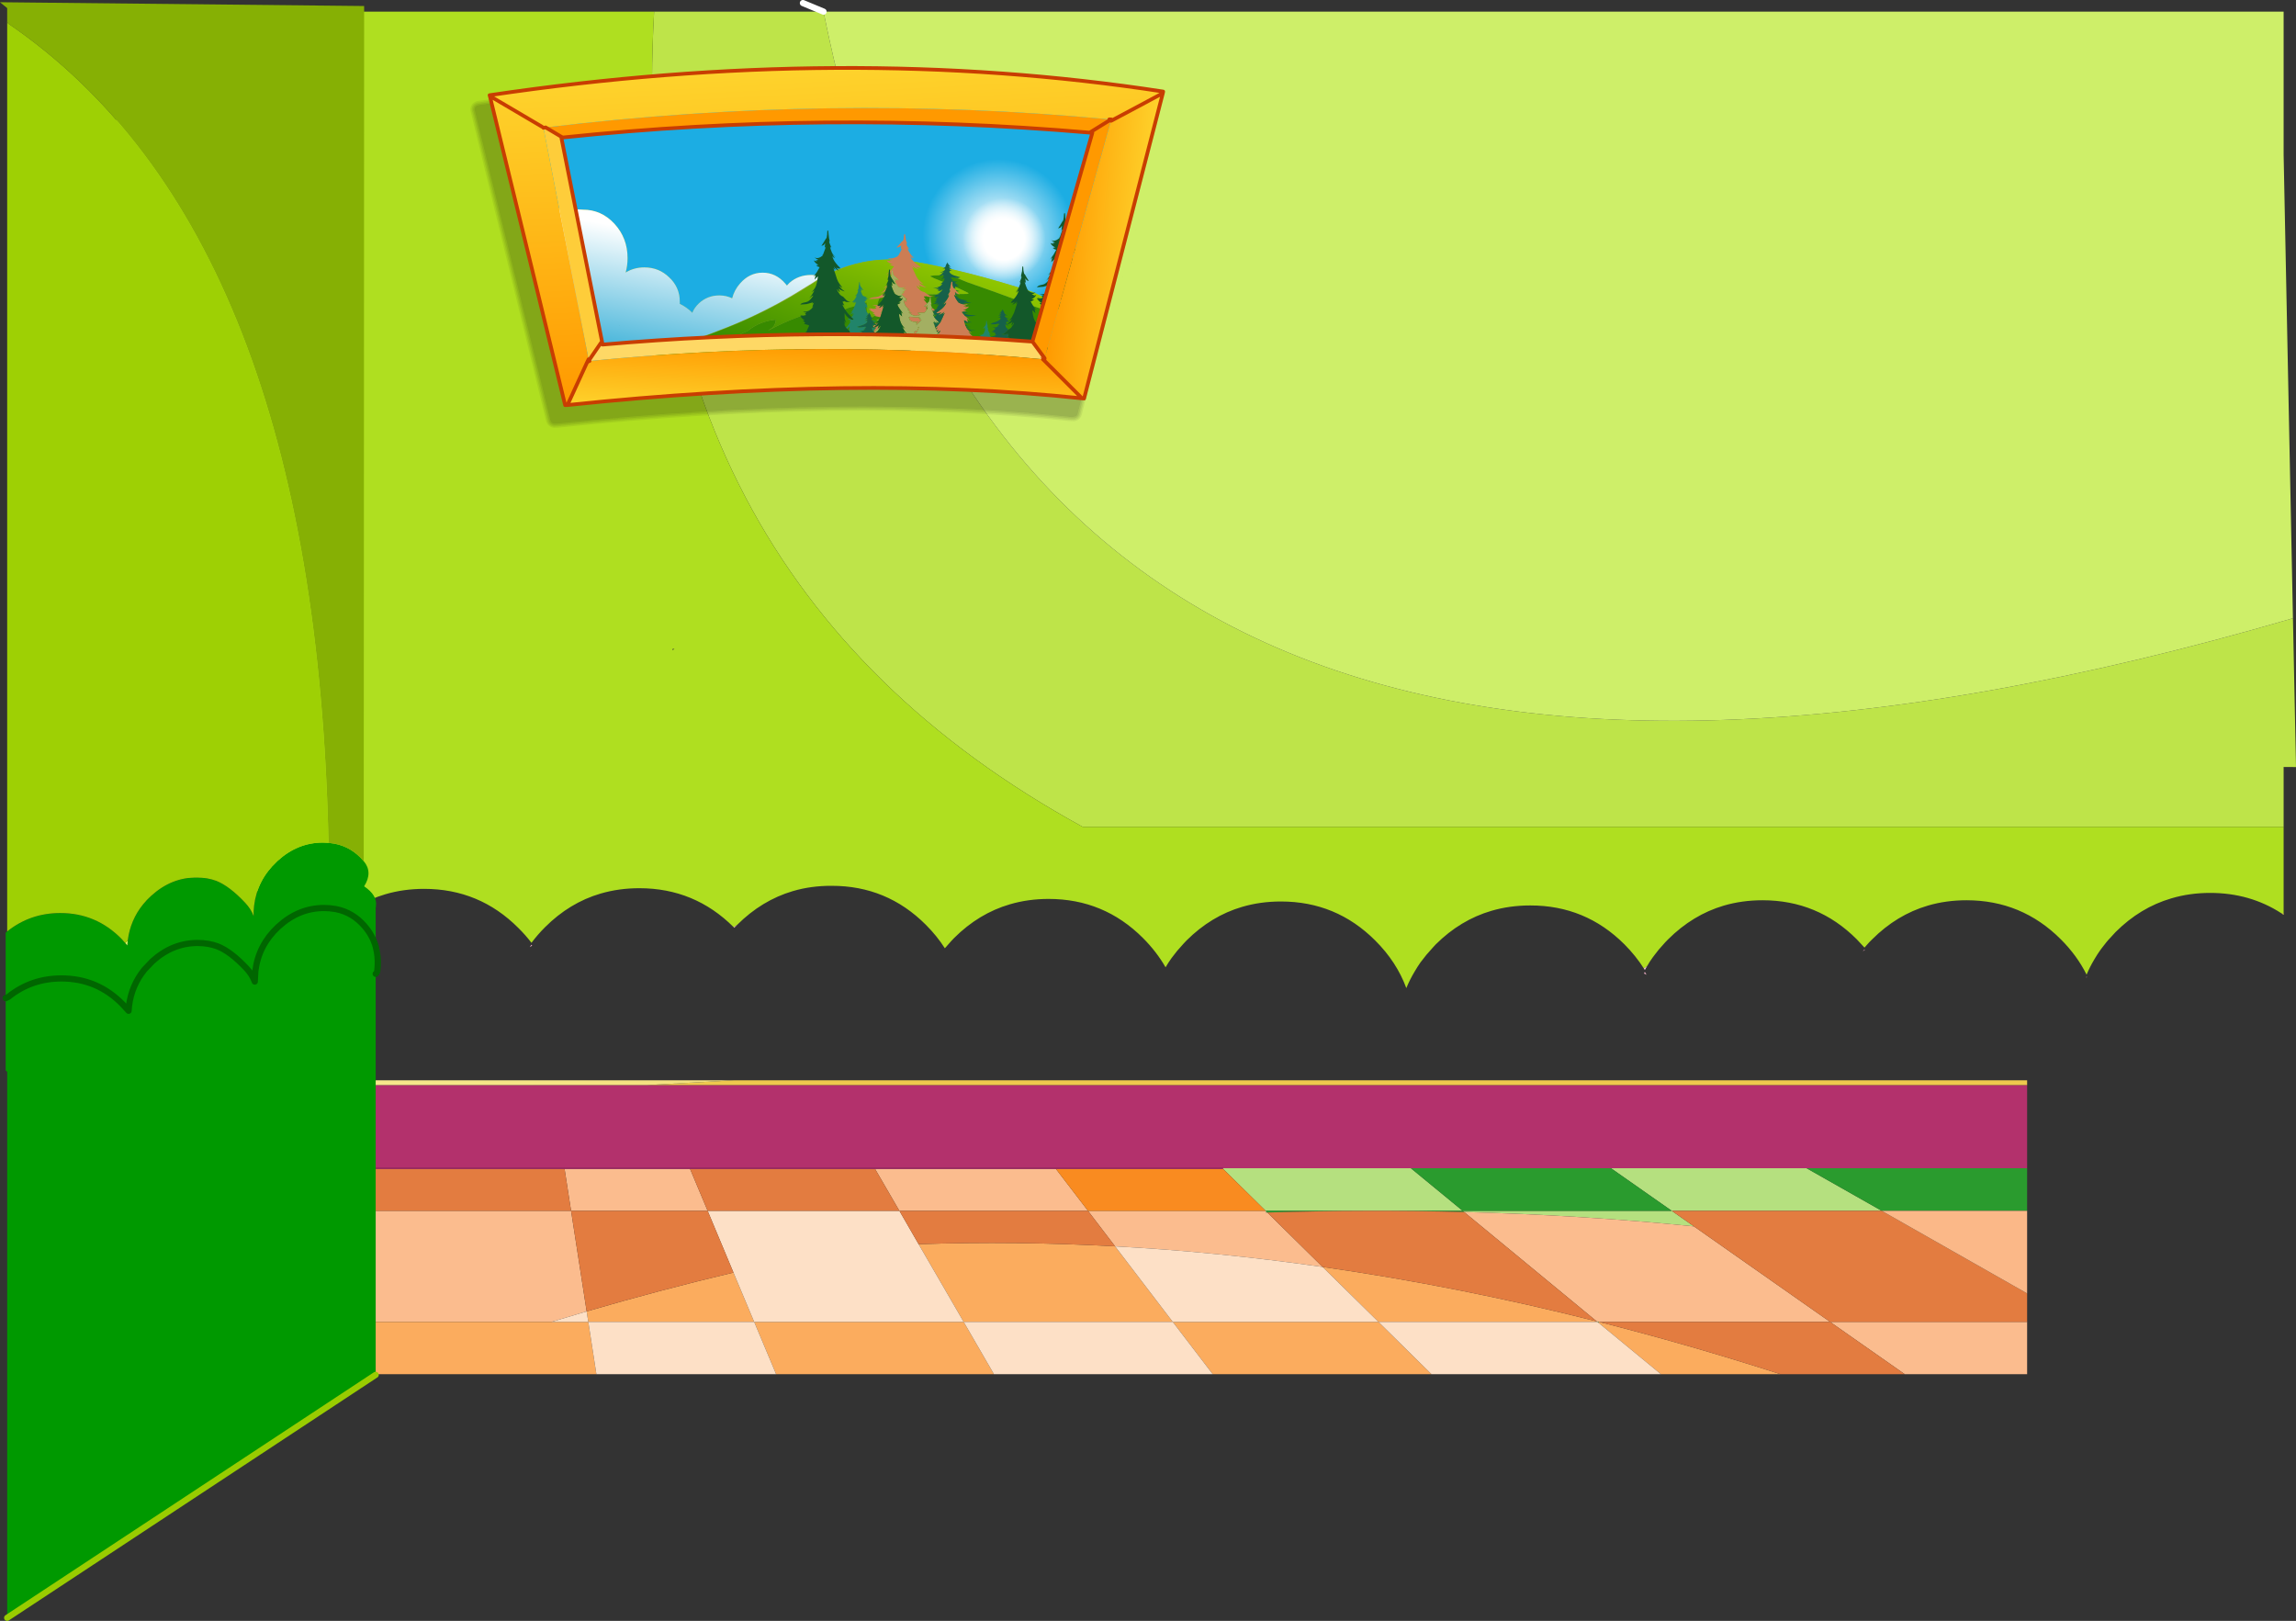 <?xml version="1.0" encoding="UTF-8" standalone="no"?>
<svg xmlns:xlink="http://www.w3.org/1999/xlink" height="982.6px" width="1391.9px" xmlns="http://www.w3.org/2000/svg">
  <rect width="100%" height="100%" fill="#333333" stroke="none"/>
  <g transform="matrix(1.0, 0.0, 0.0, 1.0, 412.1, 128.35)">
    <path d="M-15.55 -121.3 L87.15 -121.3 Q205.75 472.15 977.95 246.45 L979.8 336.65 972.3 336.6 972.3 372.9 244.25 372.9 Q-34.95 219.9 -15.55 -121.3" fill="#bee449" fill-rule="evenodd" stroke="none"/>
    <path d="M87.15 -121.3 L972.3 -121.3 972.3 -34.45 977.95 246.45 Q205.75 472.15 87.15 -121.3" fill="#ceef69" fill-rule="evenodd" stroke="none"/>
    <path d="M586.05 462.55 L584.55 461.8 585.05 460.85 586.05 462.55 M852.85 463.65 L853.05 464.05 852.6 464.25 852.85 463.65 M718.4 447.45 L717.15 448.45 718.2 447.2 718.4 447.45 M-89.5 444.9 L-90.95 445.8 -89.9 444.35 -89.5 444.9" fill="#fcb8d1" fill-rule="evenodd" stroke="none"/>
    <path d="M972.3 372.9 L972.3 425.3 970.95 425.3 Q951.9 412.95 927.75 412.95 915.3 412.95 904.25 416.25 885.4 421.75 870.45 436.65 L868.75 438.5 865.85 441.65 864.8 442.9 862.3 446.1 861.25 447.5 Q859.35 450.15 857.75 452.9 L857.4 453.5 Q854.8 457.85 852.85 462.5 847.1 450.95 837.25 441.1 813.55 417.4 780.05 417.4 767.65 417.4 756.6 420.65 737.75 426.2 722.85 441.1 L721.05 442.9 718.2 446.1 713.55 441.1 Q689.9 417.4 656.4 417.4 644.0 417.4 632.9 420.65 614.1 426.2 599.15 441.1 L597.4 442.9 593.5 447.3 591.0 450.5 589.9 451.95 Q588.0 454.55 586.4 457.35 L584.45 458.75 Q579.55 451.05 572.7 444.15 549.05 420.5 515.55 420.55 503.15 420.55 492.05 423.8 473.25 429.3 458.3 444.15 L456.55 446.05 452.65 450.45 450.15 453.65 449.05 455.05 Q447.2 457.7 445.6 460.45 442.6 465.4 440.45 470.65 434.6 454.75 421.6 441.8 397.95 418.15 364.45 418.15 352.0 418.15 340.95 421.4 322.15 426.9 307.2 441.8 L305.45 443.65 301.55 448.05 299.05 451.25 297.95 452.7 Q296.1 455.3 294.5 458.05 289.05 448.55 280.75 440.25 257.1 416.6 223.6 416.6 211.2 416.6 200.15 419.85 181.3 425.35 166.35 440.25 L164.6 442.1 160.7 446.5 Q155.9 439.0 149.2 432.3 125.55 408.6 92.05 408.65 79.6 408.6 68.55 411.85 49.75 417.4 34.8 432.3 L32.7 433.75 Q9.0 410.1 -24.5 410.1 -36.9 410.1 -48.0 413.35 -66.8 418.85 -81.7 433.75 -86.25 438.3 -89.9 443.2 -93.5 438.5 -97.85 434.2 -121.5 410.5 -154.95 410.5 -167.4 410.5 -178.45 413.75 -197.3 419.3 -212.2 434.2 -217.45 439.35 -221.45 445.05 -226.9 435.5 -235.2 427.2 -243.0 419.4 -251.8 414.2 -269.85 403.5 -292.35 403.55 -301.9 403.5 -310.6 405.4 L-315.85 406.75 Q-329.8 410.85 -341.65 420.1 L-341.65 -121.3 -15.55 -121.3 Q-34.95 219.9 244.25 372.9 L972.3 372.9 M-3.2 265.0 L-4.35 265.0 -4.35 265.8 -3.2 265.0" fill="#afdf20" fill-rule="evenodd" stroke="none"/>
    <path d="M356.2 606.7 L355.25 606.75 355.2 605.7 356.2 606.7 M355.2 605.7 L328.95 579.85 443.2 579.85 474.65 605.7 355.2 605.7 M475.5 606.4 L474.65 605.7 601.4 605.7 614.8 615.1 Q546.85 608.25 475.5 606.4 M601.4 605.7 L564.5 579.85 683.1 579.85 728.7 605.7 601.4 605.7 M555.9 672.7 L557.25 673.0 556.3 673.0 555.9 672.7" fill="#b5e07f" fill-rule="evenodd" stroke="none"/>
    <path d="M356.2 606.7 L355.2 605.7 474.65 605.7 443.2 579.85 564.5 579.85 601.4 605.7 474.65 605.7 475.5 606.4 Q417.0 604.9 356.2 606.7 M555.9 673.0 L555.9 672.7 556.3 673.0 557.25 673.0 556.85 673.45 556.3 673.0 555.9 673.0 M728.7 605.7 L683.1 579.85 816.8 579.85 816.8 605.7 728.7 605.7" fill="#2a9b2e" fill-rule="evenodd" stroke="none"/>
    <path d="M6.05 579.85 L16.9 605.7 -65.9 605.7 -69.9 579.85 6.05 579.85 M-349.55 605.7 L-65.9 605.7 -56.45 666.65 -77.75 673.0 -349.55 673.0 -349.55 605.7 M133.15 605.7 L118.15 579.85 227.7 579.85 247.5 605.7 133.15 605.7 M263.9 627.2 L247.5 605.7 355.2 605.7 355.25 606.75 356.2 606.7 389.7 639.7 Q326.25 630.6 263.9 627.2 M475.5 606.4 Q546.85 608.25 614.8 615.1 L697.35 673.0 557.25 673.0 555.9 672.7 475.5 606.4 M742.6 704.7 L697.35 673.0 816.8 673.0 816.8 704.7 742.6 704.7" fill="#fbbc8e" fill-rule="evenodd" stroke="none"/>
    <path d="M-56.45 666.65 Q-11.9 653.65 32.55 643.1 L45.1 673.0 -55.45 673.0 -56.45 666.65 M58.4 704.7 L45.1 673.0 172.1 673.0 190.45 704.7 58.4 704.7 M323.1 704.7 L298.85 673.0 172.1 673.0 144.8 625.9 Q203.85 623.9 263.9 627.2 L298.85 673.0 423.55 673.0 455.7 704.7 323.1 704.7 M-50.55 704.7 L-349.55 704.7 -349.55 673.0 -77.75 673.0 -55.45 673.0 -50.55 704.7 M555.9 673.0 L423.55 673.0 389.7 639.7 Q471.9 651.45 555.9 672.7 L555.9 673.0 M556.85 673.45 L557.25 673.0 Q611.85 686.85 667.25 704.7 L594.8 704.7 556.85 673.45" fill="#fbac5e" fill-rule="evenodd" stroke="none"/>
    <path d="M32.55 643.1 L16.9 605.7 133.15 605.7 144.8 625.9 172.1 673.0 298.85 673.0 323.1 704.7 190.45 704.7 172.1 673.0 45.1 673.0 58.4 704.7 -50.55 704.7 -55.45 673.0 -77.75 673.0 -56.45 666.65 -55.45 673.0 45.1 673.0 32.55 643.1 M263.9 627.2 Q326.25 630.6 389.7 639.7 L423.55 673.0 555.9 673.0 556.3 673.0 556.85 673.45 594.8 704.7 455.7 704.7 423.55 673.0 298.85 673.0 263.9 627.2" fill="#fde0c6" fill-rule="evenodd" stroke="none"/>
    <path d="M-69.9 579.85 L-65.9 605.7 16.9 605.7 6.05 579.85 118.15 579.85 133.15 605.7 16.9 605.7 32.55 643.1 Q-11.9 653.65 -56.45 666.65 L-65.9 605.7 -349.55 605.7 -349.55 579.85 -69.9 579.85 M144.8 625.9 L133.15 605.7 247.5 605.7 263.9 627.2 Q203.85 623.9 144.8 625.9 M389.7 639.7 L356.2 606.7 Q417.0 604.9 475.5 606.4 L555.9 672.7 Q471.9 651.45 389.7 639.7 M614.8 615.1 L601.4 605.7 728.7 605.7 816.8 655.75 816.8 673.0 697.35 673.0 742.6 704.7 667.25 704.7 Q611.85 686.85 557.25 673.0 L697.35 673.0 614.8 615.1" fill="#e37c40" fill-rule="evenodd" stroke="none"/>
    <path d="M-349.55 529.45 L-20.0 529.45 816.8 529.45 816.8 579.85 683.1 579.85 564.5 579.85 443.2 579.85 328.95 579.85 227.7 579.85 118.15 579.85 6.05 579.85 -69.9 579.85 -349.55 579.85 -349.55 529.45" fill="#b3316c" fill-rule="evenodd" stroke="none"/>
    <path d="M972.3 425.3 L972.3 426.2 970.95 425.3 972.3 425.3" fill="#fef050" fill-rule="evenodd" stroke="none"/>
    <path d="M-20.0 529.45 L32.8 526.55 816.8 526.55 816.8 529.45 -20.0 529.45" fill="#eec94d" fill-rule="evenodd" stroke="none"/>
    <path d="M816.8 655.75 L728.7 605.7 816.8 605.7 816.8 655.75" fill="#fbb888" fill-rule="evenodd" stroke="none"/>
    <path d="M247.5 605.7 L227.7 579.85 328.95 579.85 355.2 605.7 247.5 605.7" fill="#f98b20" fill-rule="evenodd" stroke="none"/>
    <path d="M586.4 457.35 L586.05 457.95 585.05 459.7 584.45 458.75 586.4 457.35 M34.8 432.3 L34.05 433.1 33.05 434.1 33.0 434.1 32.7 433.75 34.8 432.3" fill="url(#gradient0)" fill-rule="evenodd" stroke="none"/>
    <path d="M32.8 526.55 L-20.0 529.45 -349.55 529.45 -349.55 526.55 32.8 526.55" fill="url(#gradient1)" fill-rule="evenodd" stroke="none"/>
    <path d="M87.15 -121.3 L74.65 -126.5" fill="none" stroke="#ffffff" stroke-linecap="round" stroke-linejoin="round" stroke-width="3.75"/>
    <path d="M6.05 579.85 L-69.9 579.85 -349.55 579.85 M118.15 579.85 L6.05 579.85 M227.7 579.85 L118.15 579.85 M328.95 579.85 L227.7 579.85" fill="none" stroke="#962960" stroke-linecap="round" stroke-linejoin="round" stroke-width="1.0"/>
    <path d="M-191.6 393.7 Q-185.95 400.4 -191.35 408.95 -183.4 414.35 -184.15 420.6 L-184.35 422.35 -184.35 445.4 Q-186.25 438.75 -190.95 433.25 -198.1 424.8 -208.5 422.75 L-212.2 422.25 -215.65 422.1 Q-230.95 422.1 -243.15 433.25 L-243.6 433.65 Q-255.4 444.75 -257.3 460.3 L-257.65 466.7 Q-259.2 462.35 -262.7 458.65 -272.15 448.55 -280.2 445.35 -285.7 443.3 -292.3 443.3 -307.55 443.3 -319.8 454.45 L-324.55 459.45 Q-332.35 469.05 -333.9 481.45 L-334.15 484.4 -337.7 480.5 Q-353.05 464.8 -374.8 464.8 -393.15 464.8 -407.0 475.95 -407.5 476.3 -408.65 476.7 L-408.65 437.05 -407.75 436.3 Q-393.85 425.15 -375.55 425.15 -353.8 425.15 -338.45 440.8 L-336.2 443.3 -334.9 444.75 -334.65 441.8 Q-333.1 429.4 -325.3 419.8 -323.15 417.15 -320.55 414.8 -308.3 403.6 -293.0 403.6 -286.45 403.6 -280.95 405.65 -272.9 408.85 -263.45 418.95 -259.95 422.65 -258.35 427.0 -258.45 423.9 -258.05 420.6 -256.15 405.1 -244.3 394.0 L-243.9 393.6 Q-231.7 382.45 -216.4 382.45 L-212.95 382.6 -209.25 383.1 Q-198.85 385.15 -191.7 393.6 L-191.6 393.7 M-184.35 462.0 L-184.35 705.1 -407.75 852.4 -407.75 521.4 -408.65 520.65 -408.65 476.7 Q-407.5 476.3 -407.0 475.95 -393.15 464.8 -374.8 464.8 -353.05 464.8 -337.7 480.5 L-334.15 484.4 -333.9 481.45 Q-332.35 469.05 -324.55 459.45 L-319.8 454.45 Q-307.55 443.3 -292.3 443.3 -285.7 443.3 -280.2 445.35 -272.15 448.55 -262.7 458.65 -259.2 462.35 -257.65 466.7 L-257.3 460.3 Q-255.4 444.75 -243.6 433.65 L-243.15 433.25 Q-230.95 422.1 -215.65 422.1 L-212.2 422.25 -208.5 422.75 Q-198.1 424.8 -190.95 433.25 -186.25 438.75 -184.35 445.4 L-184.35 462.0" fill="#009900" fill-rule="evenodd" stroke="none"/>
    <path d="M-336.2 443.3 L-334.65 441.8 -334.9 444.75 -336.2 443.3" fill="#d7fd62" fill-rule="evenodd" stroke="none"/>
    <path d="M-407.75 -115.5 L-407.75 -123.45 -412.1 -127.0 -191.35 -124.7 -191.6 393.7 -191.7 393.6 Q-198.85 385.15 -209.25 383.1 L-212.95 382.6 Q-220.85 13.1 -407.25 -114.15 L-407.75 -115.5" fill="#86b004" fill-rule="evenodd" stroke="none"/>
    <path d="M-407.75 436.3 L-407.75 -115.5 -407.25 -114.15 Q-220.85 13.1 -212.95 382.6 L-216.4 382.45 Q-231.7 382.45 -243.9 393.6 L-244.3 394.0 Q-256.15 405.1 -258.05 420.6 -258.45 423.9 -258.35 427.0 -259.95 422.65 -263.45 418.95 -272.9 408.85 -280.95 405.65 -286.45 403.6 -293.0 403.6 -308.3 403.6 -320.55 414.8 -323.15 417.15 -325.3 419.8 -333.1 429.4 -334.65 441.8 L-336.2 443.3 -338.45 440.8 Q-353.8 425.15 -375.55 425.15 -393.85 425.15 -407.75 436.3" fill="#9ed004" fill-rule="evenodd" stroke="none"/>
    <path d="M-184.35 705.1 L-407.75 852.4" fill="none" stroke="#99cc00" stroke-linecap="round" stroke-linejoin="round" stroke-width="3.75"/>
    <path d="M-184.35 445.4 L-183.65 448.6 Q-182.65 454.05 -183.4 460.3 -183.45 461.2 -184.35 462.0 M-184.35 445.4 Q-186.25 438.75 -190.95 433.25 -198.1 424.8 -208.5 422.75 L-212.2 422.25 -215.65 422.1 Q-230.95 422.1 -243.15 433.25 L-243.6 433.65 Q-255.4 444.75 -257.3 460.3 L-257.65 466.7 Q-259.2 462.35 -262.7 458.65 -272.15 448.55 -280.2 445.35 -285.7 443.3 -292.3 443.3 -307.55 443.3 -319.8 454.45 L-324.55 459.45 Q-332.35 469.05 -333.9 481.45 L-334.15 484.4 -337.7 480.5 Q-353.05 464.8 -374.8 464.8 -393.15 464.8 -407.0 475.95 -407.5 476.3 -408.65 476.7" fill="none" stroke="#006600" stroke-linecap="round" stroke-linejoin="round" stroke-width="3.75"/>
    <path d="M289.0 -62.6 L241.25 122.5 Q240.95 123.6 240.1 124.15 L238.15 124.5 237.9 124.5 237.5 124.5 237.4 124.5 237.25 124.5 237.1 124.5 Q102.0 110.05 -74.25 128.5 L-74.65 128.5 -75.55 128.6 -75.65 128.6 Q-76.65 128.65 -77.45 128.1 -78.25 127.5 -78.5 126.55 L-124.2 -60.8 -124.35 -61.2 Q-124.6 -62.0 -124.35 -62.85 -124.1 -63.65 -123.35 -64.15 L-122.2 -64.65 -122.15 -64.65 Q93.45 -96.65 287.0 -66.85 288.1 -66.7 288.75 -65.8 289.4 -64.9 289.25 -63.8 L289.25 -63.75 289.05 -63.1 289.05 -62.85 289.0 -62.6 M268.3 39.25 L268.45 39.25 268.7 39.4 268.3 39.25 M88.5 44.6 L88.7 44.6 88.85 44.65 88.85 43.35 Q87.95 43.65 87.05 44.1 L88.05 44.5 88.1 44.35 88.1 44.5 88.2 44.6 88.05 44.6 88.05 44.5 87.6 45.3 88.85 44.8 88.6 44.65 88.5 44.65 88.45 44.6 88.5 44.6" fill="#000000" fill-opacity="0.251" fill-rule="evenodd" stroke="none"/>
    <path d="M290.15 -66.7 L290.05 -66.8 Q289.0 -68.2 287.25 -68.4 93.7 -98.3 -121.9 -66.3 L-122.2 -66.3 -122.3 -66.3 -122.35 -66.3 Q-123.45 -66.1 -124.35 -65.45 -125.5 -64.65 -125.9 -63.35 -126.3 -62.0 -125.9 -60.6 L-125.75 -60.3 -80.15 126.95 -80.15 127.05 Q-79.75 128.6 -78.35 129.5 L-78.45 129.4 Q-77.05 130.4 -75.4 130.25 L-75.4 130.15 -74.65 130.15 -74.35 130.15 -74.1 130.15 Q102.0 111.65 236.9 126.15 L237.15 126.15 237.25 126.15 237.4 126.15 237.5 126.15 237.8 126.15 237.9 126.15 Q239.55 126.35 240.95 125.55 242.4 124.55 242.85 123.0 L242.85 122.9 290.55 -62.0 290.7 -62.75 290.7 -62.85 290.8 -63.35 290.85 -63.5 Q291.1 -65.3 290.15 -66.7 M291.55 -62.75 L291.3 -61.7 243.65 123.15 Q243.05 125.15 241.45 126.2 L241.35 126.2 Q239.7 127.2 237.9 126.95 L237.65 126.85 237.65 126.95 237.5 126.95 237.4 126.95 237.25 126.95 237.15 126.95 236.85 126.95 Q102.0 112.5 -74.0 130.95 L-74.35 130.95 -74.65 130.95 -75.25 130.95 -75.3 130.95 Q-77.3 131.2 -78.85 130.05 L-78.75 130.15 Q-80.4 129.1 -80.9 127.2 L-81.0 127.1 -126.65 -60.3 -126.65 -60.35 Q-127.2 -62.0 -126.65 -63.6 -126.15 -65.2 -124.85 -66.1 -123.75 -66.95 -122.45 -67.1 93.45 -99.15 287.4 -69.25 289.45 -69.0 290.8 -67.2 L290.7 -67.25 Q292.0 -65.55 291.7 -63.4 L291.6 -63.1 291.55 -62.85 291.55 -62.75" fill="#000000" fill-opacity="0.063" fill-rule="evenodd" stroke="none"/>
    <path d="M290.15 -66.7 Q291.1 -65.3 290.85 -63.5 L290.8 -63.35 290.7 -62.85 290.7 -62.75 290.55 -62.0 242.85 122.9 242.85 123.0 Q242.4 124.55 240.95 125.55 239.55 126.35 237.9 126.15 L237.8 126.15 237.5 126.15 237.4 126.15 237.25 126.15 237.15 126.15 236.9 126.15 Q102.0 111.65 -74.1 130.15 L-74.35 130.15 -74.65 130.15 -75.4 130.15 -75.4 130.25 Q-77.05 130.4 -78.45 129.4 L-78.35 129.5 Q-79.75 128.6 -80.15 127.05 L-80.15 126.95 -125.75 -60.3 -125.9 -60.6 Q-126.3 -62.0 -125.9 -63.35 -125.5 -64.65 -124.35 -65.45 -123.45 -66.1 -122.35 -66.3 L-122.3 -66.3 -122.2 -66.3 -121.9 -66.3 Q93.7 -98.3 287.25 -68.4 289.0 -68.2 290.05 -66.8 L290.15 -66.7 M289.45 -66.2 L289.4 -66.3 Q288.55 -67.45 287.15 -67.7 93.45 -97.5 -122.2 -65.45 L-122.55 -65.4 Q-123.25 -65.3 -123.85 -64.8 -124.75 -64.15 -125.1 -63.1 -125.5 -62.0 -125.1 -60.95 L-125.1 -60.85 -125.0 -60.55 -79.35 126.7 -79.35 126.8 Q-79.0 128.0 -77.85 128.75 L-77.95 128.75 Q-76.9 129.5 -75.5 129.4 L-74.65 129.35 -74.35 129.35 -74.15 129.35 Q102.0 110.85 237.0 125.3 L237.15 125.3 237.25 125.3 237.4 125.3 237.5 125.3 237.9 125.3 238.0 125.3 Q239.3 125.55 240.55 124.8 241.7 124.05 242.1 122.75 L289.8 -62.35 289.7 -62.25 289.9 -62.85 289.9 -62.9 290.05 -63.5 290.05 -63.65 Q290.3 -65.05 289.45 -66.2" fill="#000000" fill-opacity="0.125" fill-rule="evenodd" stroke="none"/>
    <path d="M289.45 -66.2 Q290.3 -65.05 290.05 -63.65 L290.05 -63.5 289.9 -62.9 289.9 -62.85 289.7 -62.25 289.8 -62.35 242.1 122.75 Q241.7 124.05 240.55 124.8 239.3 125.55 238.0 125.3 L237.9 125.3 237.5 125.3 237.4 125.3 237.25 125.3 237.15 125.3 237.0 125.3 Q102.0 110.85 -74.15 129.35 L-74.35 129.35 -74.65 129.35 -75.5 129.4 Q-76.9 129.5 -77.95 128.75 L-77.85 128.75 Q-79.0 128.0 -79.35 126.8 L-79.35 126.7 -125.0 -60.55 -125.1 -60.85 -125.1 -60.95 Q-125.5 -62.0 -125.1 -63.1 -124.75 -64.15 -123.85 -64.8 -123.25 -65.3 -122.55 -65.4 L-122.2 -65.45 Q93.45 -97.5 287.15 -67.7 288.55 -67.45 289.4 -66.3 L289.45 -66.2 M289.0 -62.6 L289.05 -62.85 289.05 -63.1 289.25 -63.75 289.25 -63.8 Q289.4 -64.9 288.75 -65.8 288.1 -66.7 287.0 -66.85 93.45 -96.65 -122.15 -64.65 L-122.2 -64.65 -123.35 -64.15 Q-124.1 -63.65 -124.35 -62.85 -124.6 -62.0 -124.35 -61.2 L-124.2 -60.8 -78.5 126.55 Q-78.25 127.5 -77.45 128.1 -76.65 128.65 -75.65 128.6 L-75.55 128.6 -74.65 128.5 -74.25 128.5 Q102.0 110.05 237.1 124.5 L237.25 124.5 237.4 124.5 237.5 124.5 237.9 124.5 238.15 124.5 240.1 124.15 Q240.95 123.6 241.25 122.5 L289.0 -62.6 M88.7 44.6 L88.85 44.35 88.5 44.15 88.5 44.6 88.45 44.6 88.5 44.65 88.5 44.9 88.6 44.65 88.85 44.8 87.6 45.3 88.05 44.5 88.05 44.6 88.2 44.6 88.1 44.5 88.1 44.35 88.05 44.5 87.05 44.1 Q87.95 43.65 88.85 43.35 L88.85 44.65 88.7 44.6" fill="#000000" fill-opacity="0.188" fill-rule="evenodd" stroke="none"/>
    <path d="M-83.7 -2.65 Q-117.4 -52.95 -64.15 -57.5 112.75 -81.95 278.05 -64.3 L254.55 67.75 213.8 48.6 Q173.85 35.65 141.65 30.2 L133.65 29.3 126.6 29.0 Q116.25 29.0 106.4 31.6 96.2 34.15 86.55 39.5 83.25 38.35 79.55 38.35 71.9 38.35 66.5 43.1 L64.95 44.75 63.95 43.55 Q58.3 36.95 50.25 36.95 42.2 36.95 36.5 43.55 33.05 47.45 31.75 52.5 28.25 50.75 23.95 50.75 16.75 50.75 11.55 55.6 8.85 58.15 7.6 61.25 4.1 57.8 0.0 55.85 L0.0 54.45 Q0.0 45.9 -6.35 39.85 -12.6 33.75 -21.45 33.75 -27.8 33.75 -32.8 36.85 -31.65 32.7 -31.65 28.1 -31.65 15.95 -39.6 7.3 -47.5 -1.25 -58.65 -1.25 L-83.7 -2.65" fill="url(#gradient2)" fill-rule="evenodd" stroke="none"/>
    <path d="M-83.7 -2.65 L-58.65 -1.25 Q-47.5 -1.25 -39.6 7.3 -31.65 15.95 -31.65 28.1 -31.65 32.7 -32.8 36.85 -27.8 33.75 -21.45 33.75 -12.6 33.75 -6.35 39.85 0.0 45.9 0.0 54.45 L0.0 55.85 Q4.1 57.8 7.6 61.25 8.85 58.15 11.55 55.6 16.75 50.75 23.95 50.75 28.25 50.75 31.75 52.5 33.05 47.45 36.5 43.55 42.2 36.95 50.25 36.95 58.3 36.95 63.95 43.55 L64.95 44.75 66.5 43.1 Q71.9 38.35 79.55 38.35 83.25 38.35 86.55 39.5 L86.2 39.65 Q83.15 41.3 80.3 43.3 L67.5 51.1 60.4 55.1 60.25 55.2 Q50.55 60.45 40.45 65.05 L31.75 68.8 19.45 73.6 14.45 75.4 9.25 77.35 Q-4.4 82.45 -20.7 89.1 L-35.75 95.2 Q-48.55 100.35 -62.7 106.35 L-64.15 95.5 -83.7 -2.65 M7.6 61.25 L7.6 61.35 7.7 61.35 7.6 61.25 M-36.5 69.15 L-36.65 69.05 -36.5 69.25 -36.5 69.15" fill="url(#gradient3)" fill-rule="evenodd" stroke="none"/>
    <path d="M7.6 61.25 L7.7 61.35 7.6 61.35 7.6 61.25 M-36.5 69.15 L-36.5 69.25 -36.65 69.05 -36.5 69.15" fill="url(#gradient4)" fill-rule="evenodd" stroke="none"/>
    <path d="M222.25 -8.8 Q232.9 1.8 232.9 16.8 232.9 31.8 222.25 42.4 211.65 53.0 196.65 53.0 181.7 53.0 171.05 42.4 160.45 31.8 160.45 16.8 160.45 1.8 171.05 -8.8 181.7 -19.4 196.65 -19.4 211.65 -19.4 222.25 -8.8" fill="url(#gradient5)" fill-rule="evenodd" stroke="none"/>
    <path d="M234.2 63.9 L216.75 58.05 Q213.55 57.0 210.3 55.75 191.45 48.7 174.15 42.7 L171.35 41.55 Q163.65 38.0 154.2 38.65 150.9 38.9 152.45 39.5 153.3 39.8 154.0 40.25 L157.15 41.55 160.75 42.95 Q168.65 46.05 175.15 49.35 174.65 49.85 174.15 49.85 148.95 50.25 123.8 50.25 122.9 50.25 122.4 50.75 L121.4 51.9 Q120.1 53.95 119.6 57.8 L119.45 59.75 Q119.05 63.65 115.25 64.55 113.2 62.4 113.3 57.9 L113.35 55.0 Q110.0 55.5 106.7 57.0 L104.75 57.65 Q99.15 58.8 95.95 62.3 93.75 64.7 93.4 62.65 95.15 62.25 95.3 59.75 95.0 57.8 95.9 56.55 L95.4 56.3 Q84.2 59.6 73.4 63.3 L71.65 63.9 Q62.85 67.1 53.5 72.1 L54.55 71.35 Q57.95 69.65 58.25 65.45 48.75 66.25 41.25 72.15 40.7 72.6 40.1 72.75 32.4 75.3 29.7 83.5 29.35 84.5 29.75 84.5 28.2 85.7 25.0 85.9 L24.0 86.15 Q14.1 90.55 3.25 94.2 L-12.45 99.35 -31.0 105.35 -33.85 106.0 -57.95 107.3 -64.2 107.4 -64.2 95.5 -62.7 106.65 Q-12.3 85.4 20.25 73.55 52.7 61.65 81.1 43.25 109.45 24.8 141.6 30.2 173.8 35.65 213.8 48.6 L234.2 58.2 234.2 63.9" fill="url(#gradient6)" fill-rule="evenodd" stroke="none"/>
    <path d="M-12.45 99.35 L3.25 94.2 Q14.1 90.55 24.0 86.15 L25.0 85.9 Q28.2 85.7 29.75 84.5 29.35 84.5 29.7 83.5 32.4 75.3 40.1 72.75 40.7 72.6 41.25 72.15 48.75 66.25 58.25 65.45 57.95 69.65 54.55 71.35 L53.5 72.1 Q62.85 67.1 71.65 63.9 L73.4 63.3 Q84.2 59.6 95.4 56.3 L95.9 56.55 Q95.0 57.8 95.3 59.75 95.15 62.25 93.4 62.65 93.75 64.7 95.95 62.3 99.15 58.8 104.75 57.65 L106.7 57.0 Q110.0 55.5 113.35 55.0 L113.3 57.9 Q113.2 62.4 115.25 64.55 119.05 63.65 119.45 59.75 L119.6 57.8 Q120.1 53.95 121.4 51.9 L122.4 50.75 Q122.9 50.25 123.8 50.25 148.95 50.25 174.15 49.85 174.65 49.85 175.15 49.35 168.65 46.05 160.75 42.95 L157.15 41.55 154.0 40.25 Q153.3 39.8 152.45 39.5 150.9 38.9 154.2 38.65 163.65 38.0 171.35 41.55 L174.15 42.7 Q191.45 48.7 210.3 55.75 213.55 57.0 216.75 58.05 L234.2 63.9 234.2 108.7 Q108.45 82.25 -12.45 99.35 M-64.2 107.4 L-57.95 107.3 -64.2 108.7 -64.2 107.4" fill="#378a00" fill-rule="evenodd" stroke="none"/>
    <path d="M276.65 10.75 L276.8 10.75 276.4 11.0 276.65 10.75 M127.4 36.05 L127.65 35.8 129.9 33.1 Q128.5 32.9 127.1 32.1 L128.15 31.95 129.2 31.85 Q126.75 31.35 125.35 29.55 L127.9 30.05 127.0 29.45 129.0 29.2 127.35 28.75 125.75 27.9 Q128.5 29.0 132.2 27.0 L132.4 26.75 131.7 26.9 132.6 26.45 134.9 22.15 133.9 22.8 134.3 20.35 133.15 21.35 131.3 21.85 133.35 19.6 Q134.7 17.8 135.4 17.55 135.95 16.0 135.95 13.85 L136.6 13.55 137.0 16.25 Q137.1 17.9 137.85 18.95 L137.5 18.65 137.85 19.55 137.35 19.2 137.75 19.85 137.2 19.45 Q138.25 21.85 139.15 22.5 138.4 22.5 137.95 21.75 L138.75 23.25 138.0 22.65 139.65 25.35 Q140.95 27.25 142.55 27.75 141.45 27.6 139.9 26.35 L141.95 28.3 Q140.7 28.05 139.8 27.15 140.45 29.05 142.7 31.05 L146.3 33.75 Q145.0 34.15 142.85 33.25 L145.0 34.9 Q142.85 34.55 141.05 32.75 L142.35 34.8 140.8 33.65 142.2 36.55 143.5 39.4 Q144.25 40.8 145.5 41.95 L147.8 44.0 146.4 43.45 145.05 42.75 Q145.8 43.9 147.2 44.65 L149.65 46.0 Q146.45 45.4 144.75 44.4 L145.4 45.4 145.9 46.4 Q145.3 46.3 144.75 45.8 L143.7 44.85 143.75 45.4 144.5 46.05 143.75 45.55 144.65 46.45 145.55 47.3 145.15 47.2 Q146.55 48.35 148.35 48.75 L149.85 49.85 151.25 50.75 Q152.8 51.55 154.6 51.15 L151.9 51.65 Q150.15 51.65 149.25 51.0 L149.5 51.3 148.05 51.3 Q148.1 52.2 149.2 52.95 L148.5 53.05 150.1 54.0 Q149.5 53.85 148.25 53.05 L147.8 53.05 149.9 55.65 149.6 56.0 148.1 57.4 149.35 57.25 150.25 56.55 149.85 58.05 149.4 57.45 149.6 59.6 148.7 60.85 148.1 61.15 148.5 61.1 148.35 61.25 144.1 61.35 146.15 62.65 144.85 62.55 145.4 63.15 143.75 62.5 144.15 63.15 142.05 63.0 Q140.3 62.5 138.65 60.9 139.25 60.9 140.0 61.25 L140.95 61.75 139.4 60.6 137.85 58.95 139.65 59.55 Q137.95 58.6 137.0 57.3 136.1 55.9 135.65 53.6 L136.6 54.0 137.5 54.6 136.85 52.7 138.0 53.3 136.1 51.7 134.4 49.9 136.3 48.95 134.8 48.85 Q136.35 48.2 137.25 46.8 137.0 46.8 136.45 47.05 L135.55 47.35 136.2 46.8 135.45 46.9 134.8 46.9 Q135.15 46.65 135.85 46.3 L136.95 45.55 Q135.05 46.65 132.4 45.5 L132.25 45.25 132.75 45.3 132.1 45.0 130.2 41.95 130.95 42.35 130.55 40.55 131.35 41.2 131.3 41.2 131.7 41.4 131.35 41.2 132.75 41.4 131.2 39.9 129.65 38.5 Q129.05 37.35 129.0 35.7 L128.55 35.55 Q128.3 36.2 128.4 37.7 L128.4 38.15 Q128.0 38.25 127.65 38.5 L127.4 36.05 M133.35 21.25 L132.75 21.6 133.15 21.35 133.35 21.25 M153.1 58.4 L154.75 59.55 154.45 59.7 153.1 60.1 152.45 58.55 152.95 59.05 152.55 57.95 153.3 58.6 153.1 58.4 M166.5 46.55 L167.35 47.45 167.8 48.05 168.0 48.3 169.15 49.6 169.2 49.6 169.7 50.1 168.55 49.75 167.9 49.6 168.05 49.75 168.3 49.9 168.0 49.75 167.8 49.6 167.9 49.6 166.85 48.7 167.0 49.6 167.1 50.4 167.15 50.9 167.25 51.05 166.25 50.4 Q167.15 52.65 168.5 54.45 L169.3 54.95 168.65 54.75 168.9 55.0 Q171.0 56.15 172.9 56.25 L174.95 55.9 174.15 56.4 173.55 56.65 173.5 56.65 171.95 57.25 172.9 57.3 173.8 57.4 172.9 57.95 174.25 57.65 175.4 57.45 Q174.15 58.95 172.15 59.55 L171.75 59.6 172.65 59.75 173.75 59.95 Q173.1 60.25 172.6 60.5 L171.0 60.85 173.0 63.2 173.25 63.4 175.7 65.7 Q175.05 65.45 174.05 64.8 L174.55 66.5 174.8 67.1 174.8 67.15 174.7 67.1 173.65 66.35 173.5 66.25 Q173.0 65.85 172.35 65.7 L172.35 65.95 172.6 67.15 172.9 68.25 173.3 69.3 173.4 69.55 173.4 69.65 173.5 69.65 173.65 70.05 173.75 70.2 173.9 70.55 174.0 70.6 174.15 70.85 174.9 71.75 175.2 72.1 175.85 72.65 177.25 73.65 174.9 72.65 176.85 74.9 178.9 76.7 177.45 75.85 Q176.45 75.3 175.7 75.2 L175.95 75.45 176.75 76.2 178.0 77.2 178.5 77.5 180.15 78.35 180.3 78.4 181.1 78.6 181.45 78.6 181.95 78.65 182.35 78.75 181.6 79.75 180.8 79.55 177.25 78.9 176.05 78.65 176.2 78.9 176.6 79.5 175.3 78.9 175.7 79.55 175.85 79.75 175.85 79.8 176.2 80.3 176.2 80.4 176.45 80.9 176.3 80.8 176.5 81.3 Q175.7 80.8 175.45 80.45 176.95 82.25 179.3 83.0 L181.8 83.4 181.55 83.9 180.8 84.0 181.35 84.15 180.3 85.3 181.35 84.75 180.45 86.15 179.5 87.1 180.15 86.65 Q180.55 86.3 180.95 86.3 179.95 87.7 178.9 88.2 L177.6 88.5 Q176.7 88.6 176.35 89.1 L178.6 88.95 180.8 88.45 180.55 88.85 181.1 88.5 180.65 89.75 180.7 89.65 180.65 89.75 157.9 89.75 157.65 89.1 158.15 89.6 157.65 88.7 158.3 89.25 157.7 87.85 158.85 88.95 Q158.15 88.0 158.05 87.05 L158.15 84.9 Q158.7 86.15 160.2 87.2 161.75 88.25 162.75 88.0 L159.75 85.15 Q158.15 83.4 157.25 81.55 L157.55 81.6 158.7 82.5 157.8 81.6 158.15 81.6 Q157.45 80.95 157.45 80.3 L158.45 80.45 158.4 80.15 Q159.35 81.2 161.8 80.8 160.6 80.9 159.7 80.15 L157.9 78.5 Q156.65 78.0 155.85 77.1 L156.1 77.2 155.0 75.8 155.5 76.2 155.0 75.6 155.0 75.3 155.1 75.3 155.65 76.05 156.4 76.55 155.65 75.05 Q156.8 75.85 158.85 76.55 L157.4 75.45 156.3 74.4 156.25 74.25 156.4 74.05 Q157.45 74.9 157.8 74.95 L156.75 73.75 157.0 73.55 157.8 72.75 157.15 73.25 157.8 72.6 157.9 72.0 156.9 73.0 156.4 73.3 156.1 72.9 156.25 72.6 156.9 71.7 155.65 72.25 155.25 71.35 156.5 70.05 155.25 70.8 155.1 70.85 154.95 70.35 156.15 69.3 158.05 66.9 159.35 64.1 Q160.1 62.25 160.7 61.35 L159.2 62.5 159.75 61.6 160.45 60.6 Q158.7 62.25 156.65 62.65 157.3 62.05 158.7 61.0 156.65 61.85 155.35 61.4 L158.85 58.85 Q160.9 57.0 161.6 55.15 160.7 56.0 159.55 56.3 L161.5 54.45 Q160.0 55.6 158.95 55.75 160.45 55.25 161.75 53.55 L163.3 50.9 162.55 51.4 163.4 50.0 Q162.9 50.65 162.15 50.75 162.95 50.1 164.05 47.85 L163.55 48.2 163.95 47.6 163.45 47.85 Q163.55 47.35 163.8 47.05 L163.45 47.35 Q164.1 46.3 164.2 44.75 164.35 42.85 164.7 42.1 L165.25 42.55 Q165.25 44.5 165.85 46.0 L166.5 46.55 M119.35 67.0 L119.55 66.9 119.45 67.0 118.95 67.8 118.8 68.15 118.45 68.0 119.35 67.0 M121.5 64.05 Q120.85 63.7 119.6 63.55 L117.5 63.0 118.8 62.8 117.7 62.05 116.6 61.35 117.5 61.4 118.2 61.35 Q116.1 60.5 114.45 58.8 L115.45 59.05 115.9 59.1 114.95 58.4 117.15 58.85 Q118.45 58.95 119.3 58.4 L118.3 57.8 119.05 57.55 Q119.45 57.3 119.7 57.3 L116.65 56.8 120.2 56.5 119.8 57.0 Q120.75 57.4 122.3 56.5 L120.75 58.3 Q122.3 57.9 123.65 56.0 L122.75 58.15 123.9 56.9 Q123.45 57.65 123.05 59.2 L122.55 59.75 123.0 59.6 122.8 60.0 122.65 60.6 Q122.15 60.9 121.4 61.5 L122.5 61.1 121.85 63.2 121.5 64.05 M123.7 51.95 L119.7 52.7 114.7 52.95 Q115.45 52.15 117.4 51.9 L118.95 51.7 120.45 51.4 Q122.25 50.65 123.95 49.2 L122.55 50.5 Q123.3 50.25 124.55 48.95 L123.0 51.05 Q123.9 50.8 124.55 49.85 L124.4 50.5 123.0 51.8 123.8 51.8 123.7 51.95 M124.55 48.3 Q123.9 48.35 123.25 48.75 122.1 49.4 121.5 49.75 L123.9 47.8 125.55 45.9 124.7 47.85 124.55 48.3 M125.7 45.55 L123.4 46.45 125.6 44.75 125.35 45.55 125.95 44.9 125.7 45.55 M126.45 39.4 L125.95 39.75 126.6 37.75 126.6 37.95 126.45 39.4 M126.6 37.25 L125.05 38.15 126.7 36.7 126.6 37.25 M128.3 40.0 L128.4 40.0 128.3 40.05 128.3 40.0 M154.5 69.05 L154.35 68.55 154.7 68.5 154.95 68.7 154.5 69.05 M153.3 60.45 L153.2 60.25 155.0 59.85 153.8 60.6 153.3 60.45 M118.7 68.3 L118.4 68.15 118.45 68.05 118.8 68.15 118.7 68.25 118.8 68.15 118.7 68.3 M119.1 68.0 L119.7 67.55 120.7 66.85 119.35 68.65 118.8 68.4 118.95 68.25 119.1 68.0 M119.2 68.9 L119.1 68.9 117.55 70.1 117.25 69.7 117.3 69.65 117.05 69.45 117.3 69.2 118.15 68.95 117.9 68.95 117.65 68.9 117.9 68.65 119.2 68.9 M117.55 70.2 Q119.7 69.65 120.95 68.65 120.1 70.3 120.0 70.8 L120.25 70.7 117.9 73.0 117.65 72.75 117.4 72.5 117.9 72.0 118.15 71.75 118.05 71.75 118.3 71.5 117.65 71.7 117.5 71.75 117.4 71.75 118.45 71.0 118.7 71.0 118.45 70.95 119.1 70.2 118.65 70.35 118.45 70.45 118.85 69.95 117.9 70.3 117.65 70.3 117.55 70.2 M118.15 73.5 L118.15 73.55 118.05 73.5 118.15 73.5 M117.95 73.65 L117.9 73.8 117.8 73.65 117.95 73.65 M117.65 68.9 L117.9 68.95 117.55 68.95 117.65 68.9 M145.75 66.4 L144.9 67.25 143.5 68.4 143.25 68.25 143.5 68.0 Q143.75 67.75 143.9 67.75 143.2 67.4 142.85 67.4 L145.0 66.85 141.8 66.75 Q140.0 66.4 138.85 65.1 L139.65 65.7 139.5 65.35 139.55 65.35 138.6 63.9 139.55 64.2 139.1 63.65 142.6 63.95 145.0 63.9 146.15 64.55 145.5 64.55 144.75 64.55 Q145.55 65.25 146.55 65.5 L145.8 66.35 145.15 66.25 145.75 66.4 M150.0 58.2 L150.5 57.95 150.25 58.4 150.0 58.2 M145.0 70.35 L144.15 70.35 145.15 69.7 145.0 70.35 M144.1 68.5 L143.75 68.5 144.15 68.25 144.1 68.5 M144.4 71.85 L144.0 72.6 142.7 73.9 141.85 72.85 Q142.3 72.5 143.35 72.25 L144.4 71.85 M143.9 71.5 L144.6 70.85 144.9 70.6 144.5 71.6 144.35 71.6 143.9 71.5 M143.0 74.3 L142.95 74.25 Q143.0 74.15 143.2 74.15 L143.0 74.3 M154.2 68.15 L154.25 68.15 154.2 68.15 M180.8 89.75 L181.05 89.5 180.9 89.75 180.8 89.75" fill="#cc7d54" fill-rule="evenodd" stroke="none"/>
    <path d="M275.15 30.8 L274.75 30.6 274.9 30.6 275.15 30.8 M219.4 89.75 L218.75 88.2 Q219.15 87.8 220.3 87.6 L221.85 86.95 221.35 86.85 220.95 86.7 221.7 85.9 222.5 85.15 221.85 85.25 221.3 85.15 Q222.9 84.25 224.05 82.35 L223.35 82.7 223.0 82.75 223.75 81.95 222.1 82.5 Q221.1 82.6 220.55 81.95 L220.85 81.6 221.2 81.3 220.2 80.7 222.45 80.2 219.55 79.8 220.3 79.75 Q222.0 79.4 223.15 78.15 L222.35 78.65 222.5 78.35 222.45 78.4 223.35 76.95 222.45 77.25 222.85 76.75 219.5 77.0 216.75 76.95 216.6 76.45 218.0 76.2 220.05 76.1 220.7 75.85 223.9 76.05 Q223.4 75.3 222.25 74.95 L223.25 74.05 Q222.75 74.05 222.0 74.4 L221.35 74.7 221.3 74.7 222.5 73.75 224.0 72.25 222.35 72.75 Q224.0 71.95 224.8 70.7 225.65 69.4 226.2 67.15 225.65 67.15 225.3 67.5 L224.4 68.05 225.05 66.35 223.85 66.85 225.7 65.35 227.35 63.55 Q226.45 63.3 225.55 62.65 L226.3 62.55 226.95 62.55 Q225.4 62.0 224.55 60.6 L226.3 61.15 225.65 60.7 226.95 60.7 Q225.4 59.85 225.0 59.45 L229.25 59.35 229.4 59.1 228.9 59.2 229.6 58.95 231.3 56.0 230.65 56.4 231.05 54.6 230.25 55.25 230.3 55.25 229.9 55.4 Q230.05 55.35 230.25 55.25 L228.9 55.4 230.4 54.1 231.9 52.7 232.55 50.1 Q232.7 49.9 232.95 49.85 L233.1 51.9 Q233.05 53.1 233.5 53.95 L233.25 53.7 233.45 54.35 233.1 54.1 233.35 54.6 233.05 54.25 Q233.6 56.1 234.2 56.65 233.6 56.55 233.35 56.0 L233.85 57.15 233.35 56.65 234.25 58.8 Q235.1 60.25 236.05 60.75 235.3 60.5 234.4 59.55 L235.65 61.1 Q234.85 60.85 234.35 60.1 234.65 61.5 236.0 63.15 L238.2 65.45 Q237.3 65.6 236.0 64.8 L237.3 66.2 Q235.9 65.75 234.85 64.3 L235.55 65.85 234.6 64.85 235.3 67.1 236.05 69.4 Q236.45 70.45 237.2 71.35 L238.6 73.1 236.9 71.95 Q237.3 72.85 238.2 73.5 L239.75 74.65 Q237.7 74.0 236.55 73.1 L237.2 74.65 236.45 74.05 235.9 73.3 235.9 73.75 236.3 74.25 235.9 73.8 235.9 73.9 236.95 75.2 236.7 75.15 Q237.7 76.3 239.2 76.7 L238.7 76.6 240.6 78.25 Q241.5 79.0 242.7 78.8 240.15 79.25 239.2 78.25 L239.35 78.5 238.35 78.4 Q238.35 79.05 239.0 79.75 L238.6 79.75 239.6 80.55 Q239.2 80.4 238.45 79.65 L238.1 79.65 Q239.0 81.45 240.6 83.25 L242.95 85.55 242.95 86.15 242.7 86.15 242.65 86.15 Q241.9 85.9 241.05 85.3 239.6 84.25 238.95 83.0 L238.95 85.15 Q239.0 86.05 239.7 86.95 L238.55 85.95 Q238.6 86.45 239.2 87.3 L238.55 86.8 238.6 87.05 238.95 87.6 238.45 87.2 Q238.7 88.0 239.5 88.85 L240.4 89.75 219.4 89.75 M128.4 38.15 L128.4 37.7 Q128.3 36.2 128.55 35.55 L129.0 35.7 Q129.05 37.35 129.65 38.5 L131.2 39.9 132.75 41.4 131.35 41.2 131.7 41.4 131.3 41.2 131.35 41.2 130.55 40.55 130.95 42.35 130.2 41.95 132.1 45.0 132.75 45.3 132.25 45.25 132.4 45.5 Q135.05 46.65 136.95 45.55 L135.85 46.3 Q135.15 46.65 134.8 46.9 L135.45 46.9 136.2 46.8 135.55 47.35 136.45 47.05 Q137.0 46.8 137.25 46.8 136.35 48.2 134.8 48.85 L136.3 48.95 134.4 49.9 136.1 51.7 138.0 53.3 136.85 52.7 137.5 54.6 136.6 54.0 135.65 53.6 Q136.1 55.9 137.0 57.3 137.95 58.6 139.65 59.55 L137.85 58.95 139.4 60.6 140.95 61.75 140.0 61.25 Q139.25 60.9 138.65 60.9 140.3 62.5 142.05 63.0 L144.15 63.15 143.75 62.5 145.4 63.15 144.85 62.55 146.15 62.65 144.1 61.35 148.35 61.25 148.5 61.1 148.1 61.15 148.7 60.85 149.6 59.6 150.25 58.4 150.5 57.95 150.0 58.2 149.75 58.4 149.85 58.05 150.25 56.55 149.35 57.25 148.1 57.4 149.6 56.0 149.9 55.65 Q150.65 54.75 151.05 54.6 151.55 53.45 151.65 51.95 L152.05 51.8 152.2 53.85 Q152.2 55.0 152.65 55.9 L152.4 55.6 152.65 56.25 152.2 56.0 152.45 56.55 152.15 56.15 Q152.65 57.7 153.1 58.4 L153.3 58.6 152.55 57.95 152.95 59.05 152.45 58.55 153.1 60.1 153.2 60.25 153.3 60.45 153.45 60.7 153.45 60.75 153.8 61.35 153.95 61.5 154.1 61.85 154.25 62.0 155.0 62.55 Q154.6 62.4 154.2 62.05 L153.95 61.85 153.7 61.6 153.85 61.85 154.1 62.15 154.5 62.75 154.75 63.05 154.35 62.8 153.8 62.4 153.45 62.05 153.6 62.55 153.8 63.0 154.1 63.65 154.45 64.1 154.5 64.2 155.15 65.05 157.4 67.35 Q156.5 67.5 155.1 66.75 L156.4 68.15 Q155.0 67.65 153.95 66.25 L154.7 67.8 153.7 66.85 154.2 68.15 154.35 68.55 154.5 69.05 154.95 70.35 155.1 70.85 155.25 71.25 155.25 71.35 155.65 72.25 156.1 72.9 156.4 73.3 156.75 73.75 157.8 74.95 Q157.45 74.9 156.4 74.05 L156.1 73.8 156.25 74.25 156.3 74.4 157.4 75.45 158.85 76.55 Q156.8 75.85 155.65 75.05 L156.4 76.55 155.65 76.05 155.1 75.3 155.0 75.2 155.0 75.3 155.0 75.6 155.5 76.2 155.0 75.8 156.1 77.2 155.85 77.1 Q156.65 78.0 157.9 78.5 L159.7 80.15 Q160.6 80.9 161.8 80.8 159.35 81.2 158.4 80.15 L158.45 80.45 157.45 80.3 Q157.45 80.95 158.15 81.6 L157.8 81.6 158.7 82.5 157.55 81.6 157.25 81.55 Q158.15 83.4 159.75 85.15 L162.75 88.0 Q161.75 88.25 160.2 87.2 158.7 86.15 158.15 84.9 L158.05 87.05 Q158.15 88.0 158.85 88.95 L157.7 87.85 158.3 89.25 157.65 88.7 158.15 89.6 157.65 89.1 157.9 89.75 138.6 89.75 139.4 89.5 141.05 88.85 140.55 88.85 140.05 88.7 Q140.3 88.25 140.9 87.85 L141.6 87.1 141.05 87.1 140.45 87.05 Q142.05 86.2 143.25 84.35 L142.55 84.55 142.1 84.65 142.95 83.85 141.3 84.4 Q140.25 84.5 139.65 83.9 L140.0 83.5 140.4 83.25 Q139.75 82.75 139.4 82.7 L141.6 82.2 138.25 81.55 Q136.35 80.7 135.3 78.65 L136.1 79.55 135.95 79.05 136.05 79.15 135.65 78.0 135.15 76.85 136.1 77.5 135.7 76.7 139.4 77.7 143.1 78.0 Q142.45 77.1 141.05 76.75 L139.9 76.55 138.85 76.2 Q137.1 75.3 135.45 72.65 136.05 72.85 136.8 73.4 L137.95 74.3 136.3 72.35 134.8 69.7 136.6 70.85 Q134.9 69.3 134.05 67.35 133.15 65.25 132.85 61.75 L133.8 62.55 134.8 63.45 Q134.3 61.85 134.25 60.75 L135.45 61.85 133.5 59.2 Q132.5 57.8 131.85 56.3 L133.9 55.25 133.15 55.1 132.4 54.95 Q134.15 54.35 135.2 52.4 L134.3 52.65 133.35 52.95 134.05 52.3 133.35 52.2 132.6 52.15 Q132.9 51.9 133.75 51.5 L134.9 50.65 Q132.85 51.8 130.2 49.65 L130.05 49.35 130.55 49.5 129.9 49.0 Q128.9 46.9 128.15 44.35 L128.9 45.05 128.55 42.35 129.45 43.45 130.85 44.0 Q130.35 43.6 129.3 41.6 L128.4 40.25 128.5 40.15 128.4 40.15 128.3 40.05 128.4 40.0 128.3 40.0 128.15 39.75 128.25 39.55 128.05 39.65 128.05 39.55 128.4 38.15 M120.35 66.0 L118.3 65.85 Q119.55 66.0 120.6 65.25 L121.1 64.8 120.35 65.95 120.35 66.0 M153.7 61.6 L153.55 61.4 153.7 61.6 M155.0 62.55 L155.25 62.65 155.0 62.55 M124.4 50.5 L123.8 51.8 123.0 51.8 124.4 50.5 M123.05 59.2 L123.0 59.6 122.55 59.75 123.05 59.2 M122.65 60.6 L122.5 61.1 121.4 61.5 Q122.15 60.9 122.65 60.6 M120.25 70.7 L120.95 70.1 121.75 69.05 121.65 69.7 121.1 70.35 121.65 69.85 120.35 71.75 120.6 71.7 Q119.6 72.9 118.3 73.4 L117.9 73.0 120.25 70.7 M118.05 73.5 L118.15 73.5 118.05 73.5 M145.8 66.35 L146.55 65.5 Q145.55 65.25 144.75 64.55 L145.5 64.55 146.15 64.55 145.0 63.9 142.6 63.95 139.1 63.65 139.55 64.2 138.6 63.9 139.55 65.35 139.5 65.35 139.65 65.7 138.85 65.1 Q140.0 66.4 141.8 66.75 L145.0 66.85 142.85 67.4 Q143.2 67.4 143.9 67.75 143.75 67.75 143.5 68.0 L143.25 68.25 143.5 68.4 144.9 67.25 145.75 66.4 145.8 66.35 M144.4 71.85 L143.35 72.25 Q142.3 72.5 141.85 72.85 L142.7 73.9 144.0 72.6 144.4 71.85 M144.1 68.5 L144.15 68.25 143.75 68.5 144.1 68.5 M145.0 70.35 L145.15 69.7 144.15 70.35 145.0 70.35 M143.9 71.5 L144.35 71.6 144.5 71.6 144.9 70.6 144.6 70.85 143.9 71.5 M143.0 74.3 L143.2 74.15 Q143.0 74.15 142.95 74.25 L143.0 74.3" fill="#a3af62" fill-rule="evenodd" stroke="none"/>
    <path d="M110.35 47.3 L110.4 47.3 110.6 47.55 110.35 47.3 M253.9 36.8 L254.15 36.95 253.9 36.8" fill="#6da168" fill-rule="evenodd" stroke="none"/>
    <path d="M200.25 66.75 L201.5 64.85 200.5 65.7 199.5 66.25 199.6 66.2 201.25 64.05 202.65 61.25 203.7 58.05 204.7 54.95 203.55 56.15 204.55 54.0 Q203.2 56.0 201.55 56.4 L203.2 54.5 Q201.55 55.5 200.6 55.1 L203.3 52.05 Q204.85 50.0 205.45 47.95 L203.85 49.2 205.35 47.05 Q204.2 48.35 203.4 48.5 204.55 47.95 205.5 46.0 L206.75 42.95 206.15 43.6 206.75 42.05 Q206.4 42.75 205.85 42.85 206.5 42.1 207.3 39.5 L206.9 40.0 207.25 39.25 206.85 39.55 207.05 38.6 206.85 38.9 207.5 36.05 Q207.55 33.8 207.8 33.0 L208.2 33.4 Q208.2 35.65 208.7 37.45 209.15 37.75 210.2 39.75 L211.65 42.05 210.35 41.55 209.45 40.4 209.8 43.2 209.05 42.45 Q209.7 44.9 210.7 47.05 L211.35 47.6 210.85 47.35 211.0 47.7 Q213.75 49.85 215.8 48.7 L214.65 49.6 213.4 50.15 214.15 50.35 214.9 50.4 214.15 51.05 215.1 50.75 216.1 50.5 Q214.95 52.45 213.25 52.95 L213.95 53.1 214.8 53.3 Q213.75 54.2 212.75 54.35 213.4 55.85 214.4 57.3 L216.25 59.95 215.05 58.85 215.6 61.6 214.7 60.6 Q214.3 60.0 213.75 59.85 214.05 63.3 214.9 65.35 215.3 66.4 216.05 67.35 217.9 65.45 220.3 61.65 L219.65 63.55 219.8 63.2 220.85 61.0 220.45 61.6 222.0 58.55 Q221.45 58.15 220.4 57.9 L218.65 57.15 219.65 57.0 218.9 56.1 218.0 55.35 218.65 55.35 219.3 55.25 Q217.6 54.35 216.35 52.4 L217.1 52.7 217.5 52.8 216.7 51.95 Q217.5 52.45 218.4 52.55 219.5 52.55 220.15 51.95 L219.3 51.25 219.9 51.0 220.4 50.65 218.1 50.15 Q220.15 50.15 221.6 49.5 223.5 48.6 224.65 46.55 L223.85 47.45 224.0 46.95 223.9 47.05 224.4 45.8 224.8 44.65 Q224.15 44.9 223.75 45.3 L224.25 44.4 220.4 45.5 216.5 45.8 Q217.1 44.85 218.65 44.5 L219.8 44.25 220.95 43.9 Q222.75 42.95 224.5 40.25 223.85 40.3 223.1 40.95 L221.75 42.05 Q222.7 41.3 223.6 39.8 L225.2 37.2 223.25 38.35 Q225.05 36.7 225.95 34.55 226.85 32.45 227.2 28.8 L226.2 29.65 225.2 30.6 225.8 27.75 224.5 28.9 226.55 26.1 228.25 23.05 Q227.2 22.9 226.15 22.0 L226.95 21.75 227.7 21.6 Q225.8 21.0 224.75 19.05 225.3 19.05 226.8 19.6 L226.05 18.9 226.8 18.8 227.5 18.7 226.3 18.05 225.05 17.15 Q227.2 18.4 230.0 16.1 L230.15 15.75 229.65 16.0 230.4 15.45 232.1 10.6 231.4 11.3 231.7 8.45 230.8 9.6 229.35 10.15 230.9 7.7 Q232.05 5.65 232.45 5.3 232.95 3.5 232.95 1.15 L233.45 0.75 Q233.7 1.65 233.75 3.85 233.85 5.75 234.4 6.95 L234.2 6.55 234.4 7.55 234.0 7.2 234.35 7.95 233.95 7.55 Q234.75 10.25 235.5 11.0 234.85 10.9 234.5 10.15 L235.1 11.8 234.5 11.15 235.8 14.3 Q236.8 16.4 238.05 17.0 237.15 16.75 236.0 15.45 L237.55 17.65 Q236.55 17.3 235.9 16.35 236.45 18.45 238.1 20.7 L240.9 23.8 Q239.9 24.2 238.3 23.25 L239.9 25.2 Q238.2 24.8 236.9 22.75 L237.85 24.95 236.65 23.65 237.7 26.9 238.75 30.3 Q239.35 31.85 240.35 33.15 L242.05 35.55 Q241.65 35.4 241.0 34.9 L240.0 34.05 Q240.6 35.4 241.65 36.3 L243.45 37.75 Q241.05 37.1 239.7 36.05 L240.15 37.1 240.65 38.25 239.7 37.6 238.95 36.45 238.95 37.1 239.5 37.85 238.95 37.25 238.95 37.35 240.35 39.25 240.1 39.15 Q241.25 40.7 242.95 41.05 L242.45 40.95 243.3 41.8 242.95 41.8 242.95 43.9 242.2 43.9 Q242.3 44.85 242.95 45.65 L242.95 45.8 242.65 45.8 242.95 46.15 242.95 46.4 242.45 45.9 242.05 45.8 242.95 47.6 242.95 85.55 240.6 83.25 Q239.0 81.45 238.1 79.65 L238.45 79.65 Q239.2 80.4 239.6 80.55 L238.6 79.75 239.0 79.75 Q238.35 79.05 238.35 78.4 L239.35 78.5 239.2 78.25 Q240.15 79.25 242.7 78.8 241.5 79.0 240.6 78.25 L238.7 76.6 239.2 76.7 Q237.7 76.3 236.7 75.15 L236.95 75.2 235.9 73.9 235.9 73.8 236.3 74.25 235.9 73.75 235.9 73.3 236.45 74.05 237.2 74.65 236.55 73.1 Q237.7 74.0 239.75 74.65 L238.2 73.5 Q237.3 72.85 236.9 71.95 L238.6 73.1 237.2 71.35 Q236.45 70.45 236.05 69.4 L235.3 67.1 234.6 64.85 235.55 65.85 234.85 64.3 Q235.9 65.75 237.3 66.2 L236.0 64.8 Q237.3 65.6 238.2 65.45 L236.0 63.15 Q234.65 61.5 234.35 60.1 234.85 60.85 235.65 61.1 L234.4 59.55 Q235.3 60.5 236.05 60.75 235.1 60.25 234.25 58.8 L233.35 56.65 233.85 57.15 233.35 56.0 Q233.6 56.55 234.2 56.65 233.6 56.1 233.05 54.25 L233.35 54.6 233.1 54.1 233.45 54.35 233.25 53.7 233.5 53.95 Q233.05 53.1 233.1 51.9 L232.95 49.85 Q232.7 49.9 232.55 50.1 L231.9 52.7 230.4 54.1 228.9 55.4 230.25 55.25 Q230.05 55.35 229.9 55.4 L230.3 55.25 230.25 55.25 231.05 54.6 230.65 56.4 231.3 56.0 229.6 58.95 228.9 59.2 229.4 59.1 229.25 59.35 225.0 59.45 Q225.4 59.85 226.95 60.7 L225.65 60.7 226.3 61.15 224.55 60.6 Q225.4 62.0 226.95 62.55 L226.3 62.55 225.55 62.65 Q226.45 63.3 227.35 63.55 L225.7 65.35 223.85 66.85 225.05 66.35 224.4 68.05 225.3 67.5 Q225.65 67.15 226.2 67.15 225.65 69.4 224.8 70.7 224.0 71.95 222.35 72.75 L224.0 72.25 222.5 73.75 221.3 74.7 221.35 74.7 222.0 74.4 Q222.75 74.05 223.25 74.05 L222.25 74.95 Q223.4 75.3 223.9 76.05 L220.7 75.85 220.05 76.1 218.0 76.2 216.6 76.45 216.75 76.95 219.5 77.0 222.85 76.75 222.45 77.25 223.35 76.95 222.45 78.4 222.5 78.35 222.35 78.65 223.15 78.15 Q222.0 79.4 220.3 79.75 L219.55 79.8 222.45 80.2 220.2 80.7 221.2 81.3 220.85 81.6 220.55 81.95 Q221.1 82.6 222.1 82.5 L223.75 81.95 223.0 82.75 223.35 82.7 224.05 82.35 Q222.9 84.25 221.3 85.15 L221.85 85.25 222.5 85.15 221.7 85.9 220.95 86.7 221.35 86.85 221.85 86.95 220.3 87.6 Q219.15 87.8 218.75 88.2 L219.4 89.75 196.95 89.75 197.2 89.5 Q198.1 88.45 198.55 87.2 L197.9 87.8 198.45 86.65 197.7 87.3 198.55 85.4 197.15 86.7 Q197.95 85.5 198.1 84.1 L198.3 80.95 Q197.45 82.7 195.8 83.9 194.0 85.25 192.95 84.65 L196.5 80.95 Q198.35 78.75 199.5 76.2 L199.6 76.1 199.5 76.1 199.2 76.1 197.9 77.2 198.95 76.1 198.55 76.05 198.95 75.55 199.1 75.2 199.35 74.25 198.3 74.25 Q198.3 74.0 198.45 73.8 197.2 75.2 194.5 74.05 195.8 74.55 196.95 73.55 L197.95 72.6 198.8 71.85 198.85 71.75 199.05 71.6 199.1 71.5 198.85 71.5 199.2 71.45 Q200.4 70.95 201.4 69.7 L201.15 69.8 201.8 68.9 202.5 68.0 202.0 68.5 202.55 67.75 202.55 67.15 201.8 68.25 Q201.35 68.8 200.9 68.9 L201.8 66.75 Q200.6 67.75 198.45 68.3 L198.2 68.4 198.35 68.25 199.95 67.0 Q200.0 66.9 200.1 66.9 L200.25 66.75 M242.95 86.15 L242.95 87.1 242.65 87.95 242.7 86.15 242.95 86.15 M242.65 86.15 Q242.3 86.65 242.3 87.7 L242.3 89.6 240.9 86.65 Q240.65 87.2 240.75 88.45 L240.75 89.75 240.4 89.75 239.75 88.45 Q239.1 87.3 238.6 87.05 L238.55 86.8 239.2 87.3 Q238.6 86.45 238.55 85.95 L239.7 86.95 Q239.0 86.05 238.95 85.15 L238.95 83.0 Q239.6 84.25 241.05 85.3 241.9 85.9 242.65 86.15 M127.4 36.05 L127.65 38.5 127.85 39.3 128.05 39.55 128.05 39.65 128.15 39.75 128.3 40.0 128.3 40.05 128.4 40.15 128.5 40.15 128.4 40.25 129.3 41.6 Q130.35 43.6 130.85 44.0 L129.45 43.45 128.55 42.35 128.9 45.05 128.15 44.35 Q128.9 46.9 129.9 49.0 L130.55 49.5 130.05 49.35 130.2 49.65 Q132.85 51.8 134.9 50.65 L133.75 51.5 Q132.9 51.9 132.6 52.15 L133.35 52.2 134.05 52.3 133.35 52.95 134.3 52.65 135.2 52.4 Q134.15 54.35 132.4 54.95 L133.15 55.1 133.9 55.25 131.85 56.3 Q132.5 57.8 133.5 59.2 L135.45 61.85 134.25 60.75 Q134.3 61.85 134.8 63.45 L133.8 62.55 132.85 61.75 Q133.15 65.25 134.05 67.35 134.9 69.3 136.6 70.85 L134.8 69.7 136.3 72.35 137.95 74.3 136.8 73.4 Q136.05 72.85 135.45 72.65 137.1 75.3 138.85 76.2 L139.9 76.55 141.05 76.75 Q142.45 77.1 143.1 78.0 L139.4 77.7 135.7 76.7 136.1 77.5 135.15 76.85 135.65 78.0 136.05 79.15 135.95 79.05 136.1 79.55 135.3 78.65 Q136.35 80.7 138.25 81.55 L141.6 82.2 139.4 82.7 Q139.75 82.75 140.4 83.25 L140.0 83.5 139.65 83.9 Q140.25 84.5 141.3 84.4 L142.95 83.85 142.1 84.65 142.55 84.55 143.25 84.35 Q142.05 86.2 140.45 87.05 L141.05 87.1 141.6 87.1 140.9 87.85 Q140.3 88.25 140.05 88.7 L140.55 88.85 141.05 88.85 139.4 89.5 138.6 89.75 117.5 89.75 117.65 89.1 117.05 89.75 117.65 88.5 116.8 89.15 Q117.5 88.1 117.65 87.3 L116.35 88.6 Q117.05 87.45 117.3 86.05 L117.5 82.85 Q116.6 84.55 114.95 85.9 113.15 87.2 112.05 86.55 L115.6 82.95 Q117.5 80.65 118.65 78.1 L118.7 78.0 118.55 78.0 Q118.4 78.0 118.4 78.1 L117.0 79.15 118.15 78.1 117.65 78.0 118.05 77.45 118.3 77.1 118.55 76.2 117.4 76.1 117.55 75.8 Q116.35 77.1 113.7 76.05 114.95 76.45 116.15 75.55 L117.15 74.55 117.9 73.8 117.95 73.65 118.15 73.55 118.15 73.5 118.3 73.4 118.05 73.5 118.3 73.4 Q119.6 72.9 120.6 71.7 L120.35 71.75 121.65 69.85 121.1 70.35 121.65 69.7 121.75 69.05 120.95 70.1 120.25 70.7 120.0 70.8 Q120.1 70.3 120.95 68.65 119.7 69.65 117.55 70.2 L117.3 70.3 117.55 70.1 119.1 68.9 119.2 68.9 119.35 68.65 120.7 66.85 119.7 67.55 119.1 68.0 118.8 68.15 118.95 67.8 120.35 66.0 120.35 65.95 121.1 64.8 121.5 64.05 121.85 63.2 122.5 61.1 122.65 60.6 122.8 60.0 123.0 59.6 123.05 59.2 Q123.45 57.65 123.9 56.9 L122.75 58.15 123.65 56.0 Q122.3 57.9 120.75 58.3 L122.3 56.5 Q120.75 57.4 119.8 57.0 L120.2 56.5 122.4 54.0 123.7 51.95 123.8 51.8 124.4 50.5 124.55 49.85 Q123.9 50.8 123.0 51.05 L124.55 48.95 Q123.3 50.25 122.55 50.5 L123.95 49.2 124.55 48.3 124.7 47.85 125.55 45.9 125.7 45.55 125.95 44.9 125.35 45.55 125.6 44.75 125.95 43.9 125.05 44.75 126.5 41.45 126.1 41.85 126.45 41.15 126.0 41.45 Q126.0 40.95 126.25 40.55 L126.0 40.9 126.45 39.4 126.6 37.95 126.6 37.75 126.6 37.25 126.7 36.7 126.9 34.9 127.4 35.3 127.4 36.05 M104.0 63.8 L105.5 65.25 Q104.4 65.95 102.7 64.7 L102.55 64.6 Q100.75 63.2 99.9 61.4 L100.0 64.8 Q100.25 66.2 101.05 67.5 L99.65 66.1 Q99.8 66.9 100.5 68.05 L99.65 67.35 100.3 68.65 99.65 68.0 Q100.0 69.2 100.8 70.3 L100.95 70.45 101.45 70.95 102.55 72.0 102.7 72.15 102.6 72.1 102.7 72.15 102.85 72.25 103.6 73.1 103.0 72.6 102.95 72.6 102.85 72.6 102.95 72.6 102.95 72.65 Q103.85 74.3 105.5 75.7 107.05 77.0 108.35 77.1 106.55 77.25 104.65 75.6 L106.05 77.45 105.25 77.1 Q107.05 79.05 108.6 79.5 L108.3 79.25 108.35 79.25 109.1 79.65 108.3 80.05 111.15 79.75 Q108.85 81.05 105.3 79.75 L107.55 81.6 105.0 81.35 106.05 82.75 104.85 82.95 102.7 83.25 104.0 83.2 105.3 83.1 103.6 83.6 104.15 83.6 Q103.7 84.1 102.55 84.35 L100.65 84.65 103.0 84.55 Q104.5 84.4 105.3 84.55 105.0 84.9 104.1 85.15 L106.15 85.05 104.35 85.55 102.45 85.65 105.3 85.9 106.95 85.55 107.2 85.55 108.05 86.4 108.35 86.65 107.6 86.95 108.45 86.7 109.2 87.2 Q109.0 87.2 108.95 87.3 L106.7 88.1 105.0 88.85 104.65 88.75 104.75 89.0 104.75 89.1 104.85 89.1 105.1 89.5 104.75 89.65 104.5 89.75 71.9 89.75 72.3 89.35 70.5 89.75 67.05 89.75 66.95 89.75 69.45 89.4 Q71.0 88.95 71.75 87.6 68.1 88.85 66.0 88.2 L68.2 87.7 70.5 87.2 69.1 87.45 Q69.5 87.05 70.35 86.65 L71.75 85.9 Q73.4 84.9 73.95 83.35 L71.25 84.25 68.45 85.15 Q68.8 84.8 69.2 84.65 L66.25 84.4 68.2 83.85 70.25 83.35 Q72.7 82.6 74.05 81.05 73.7 81.1 73.45 81.3 L74.6 80.2 Q73.95 80.4 73.4 80.2 74.95 79.3 75.85 77.45 L75.7 77.5 75.35 77.7 74.35 78.35 74.7 77.9 70.9 79.25 Q73.45 77.6 76.75 72.25 L76.1 74.05 76.35 73.75 77.4 71.5 77.0 72.15 78.45 69.05 Q78.0 68.65 76.85 68.4 75.7 68.15 75.2 67.75 L76.15 67.5 75.35 66.65 74.55 65.85 75.2 65.95 75.75 65.85 Q74.1 64.95 72.9 63.0 L73.65 63.3 74.05 63.4 73.2 62.5 Q73.95 63.0 74.95 63.05 75.9 63.15 76.6 62.5 L75.85 61.85 76.4 61.5 76.9 61.25 74.55 60.7 Q76.65 60.7 78.05 60.1 79.95 59.2 81.2 57.05 L80.35 58.05 80.5 57.45 80.45 57.55 Q80.5 57.05 80.85 56.3 L81.35 55.15 80.3 55.9 80.75 54.95 76.9 56.0 73.05 56.3 Q73.65 55.4 75.2 55.1 L76.35 54.85 77.5 54.5 Q79.3 53.55 81.0 50.75 80.35 50.9 79.6 51.5 L78.45 52.45 80.1 50.4 81.65 47.7 79.8 48.85 Q81.6 47.2 82.5 45.15 83.3 42.95 83.75 39.3 83.15 39.55 82.75 40.15 L81.75 41.15 82.35 38.35 81.0 39.4 83.05 36.7 84.8 33.65 Q83.65 33.4 82.65 32.5 L83.5 32.35 Q83.95 32.1 84.2 32.2 82.35 31.6 81.25 29.55 L83.25 30.15 82.5 29.45 83.3 29.4 84.05 29.2 82.8 28.55 81.6 27.65 Q83.75 28.9 86.5 26.7 L86.7 26.35 86.2 26.5 86.85 25.95 88.65 21.1 87.85 21.9 88.15 19.05 87.25 20.2 Q86.25 20.6 85.85 20.75 L87.4 18.3 Q88.55 16.25 89.0 15.85 89.45 14.05 89.45 11.65 L89.95 11.25 90.3 14.45 Q90.4 16.35 90.95 17.5 L90.6 17.15 90.95 18.15 90.55 17.75 90.8 18.55 90.45 18.05 Q91.3 20.75 91.95 21.5 91.35 21.5 91.05 20.7 L91.6 22.3 91.05 21.65 92.25 24.8 Q93.35 26.9 94.55 27.5 93.65 27.25 92.5 25.95 93.6 27.75 94.05 28.15 93.1 27.9 92.45 26.85 92.9 29.0 94.65 31.2 95.4 32.25 97.45 34.3 96.35 34.8 94.75 33.8 L96.45 35.7 Q94.75 35.3 93.4 33.25 L94.4 35.55 93.15 34.25 94.25 37.5 95.3 40.8 Q95.9 42.45 96.85 43.75 L98.6 46.05 97.5 45.5 96.55 44.6 Q97.1 45.9 98.2 46.9 L100.0 48.3 Q97.6 47.7 96.2 46.55 L96.7 47.6 97.1 48.75 Q96.7 48.7 96.2 48.1 L95.4 46.95 95.45 47.6 96.05 48.35 95.45 47.85 96.15 48.85 96.85 49.85 96.6 49.65 Q97.85 51.3 99.6 51.65 L99.0 51.55 100.15 52.7 101.2 53.8 Q102.45 54.7 103.85 54.25 100.95 55.4 99.75 54.0 L99.9 54.35 98.75 54.45 Q98.85 55.5 99.65 56.3 L99.15 56.4 100.3 57.55 98.9 56.4 98.6 56.4 Q99.8 59.05 101.8 61.5 L104.0 63.8 M118.8 68.15 L118.7 68.25 118.8 68.15 M105.9 89.0 L105.4 88.95 105.3 88.95 106.8 88.35 105.9 89.0 M217.85 67.75 L218.15 67.4 Q217.25 67.65 216.5 68.0 L217.5 68.95 216.1 68.05 215.85 68.15 217.2 70.35 217.25 70.55 218.1 69.7 216.85 69.7 Q218.4 68.7 219.3 66.9 L219.15 66.9 218.8 67.1 217.85 67.75 M217.35 70.7 L217.6 70.45 217.25 70.6 217.35 70.7 M216.7 71.35 L217.0 71.0 216.35 70.8 216.7 71.35" fill="#13582a" fill-rule="evenodd" stroke="none"/>
    <path d="M200.25 66.75 L200.1 66.9 Q198.55 66.75 197.8 66.25 L198.7 67.1 197.8 66.75 198.1 67.25 197.65 67.1 198.35 68.25 198.2 68.4 198.45 68.3 199.5 69.15 Q198.1 68.9 197.45 68.15 197.3 68.4 197.45 68.9 L197.7 69.65 197.55 69.45 197.7 69.95 197.9 70.2 199.2 71.45 198.85 71.5 199.1 71.5 199.05 71.6 198.85 71.75 198.6 71.7 198.8 71.85 197.95 72.6 196.95 73.55 Q195.8 74.55 194.5 74.05 197.2 75.2 198.45 73.8 198.3 74.0 198.3 74.25 L199.35 74.25 199.1 75.2 198.45 74.8 198.95 75.55 198.55 76.05 198.95 76.1 197.9 77.2 199.2 76.1 199.5 76.1 199.5 76.2 Q198.35 78.75 196.5 80.95 L192.95 84.65 Q194.0 85.25 195.8 83.9 197.45 82.7 198.3 80.95 L198.1 84.1 Q197.95 85.5 197.15 86.7 L198.55 85.4 197.7 87.3 198.45 86.65 197.9 87.8 198.55 87.2 Q198.1 88.45 197.2 89.5 L196.95 89.75 189.25 89.75 190.15 88.75 Q189.1 89.35 187.45 89.75 L182.1 89.75 183.75 89.5 185.55 88.85 185.25 88.95 Q185.3 88.85 186.05 88.6 L186.8 88.25 183.4 88.75 Q184.1 88.45 185.65 87.7 L187.7 86.45 185.55 87.1 Q186.05 86.65 187.6 86.15 L189.75 85.4 189.85 85.4 Q189.9 85.3 190.1 85.25 L190.15 85.15 190.75 84.65 191.0 84.4 191.2 84.15 190.9 84.35 190.3 84.5 189.9 84.55 189.85 84.65 189.6 84.75 189.35 84.75 189.25 84.8 188.5 85.05 Q188.7 84.9 189.25 84.65 L189.4 84.55 Q189.6 84.4 189.75 84.35 L189.85 84.35 189.9 84.25 190.4 83.85 190.65 83.6 190.65 83.5 190.5 83.5 190.15 83.6 188.45 83.9 189.5 83.4 187.85 83.65 186.15 84.0 183.25 83.75 185.25 83.65 186.95 83.1 185.0 83.2 185.65 82.95 Q185.95 82.75 186.2 82.7 185.4 82.5 183.85 82.7 L182.05 82.75 181.55 82.75 182.1 82.6 183.4 82.45 Q184.55 82.2 185.0 81.7 L184.25 81.7 186.2 81.1 184.8 81.2 183.6 81.3 185.65 81.05 187.8 80.65 Q188.25 80.4 188.85 80.15 L190.5 79.05 188.5 79.4 Q190.0 79.0 192.2 77.75 L189.35 78.1 189.15 78.1 189.25 78.1 189.6 77.9 190.15 77.7 191.15 77.25 190.1 77.35 189.85 77.35 189.0 77.25 189.5 77.0 190.25 76.75 191.4 76.3 190.75 76.1 191.3 75.8 189.9 75.95 188.6 75.85 190.5 75.3 Q191.45 74.9 191.9 74.3 L190.9 74.3 191.55 73.8 Q191.2 73.65 190.8 73.8 L191.45 73.15 188.6 73.25 189.6 73.0 190.5 72.6 190.15 72.4 190.8 72.25 189.85 72.35 188.85 72.35 190.25 71.85 191.55 71.1 190.65 71.1 191.4 70.7 189.5 70.2 191.65 70.1 193.5 69.3 192.2 69.55 193.95 68.15 193.3 68.3 Q193.5 68.05 193.95 67.9 L192.7 68.25 193.6 67.75 191.0 68.25 188.35 68.25 189.4 67.9 188.1 67.9 189.85 67.35 191.7 66.75 Q194.0 65.85 194.6 64.7 L194.25 64.7 194.65 64.3 194.35 64.3 194.5 64.2 192.85 64.1 193.7 63.9 194.45 63.4 194.2 63.3 195.0 62.8 193.1 63.05 194.75 61.85 194.5 61.9 194.85 61.4 193.5 61.85 194.45 61.1 195.15 60.2 Q195.25 59.7 195.75 59.35 L195.8 59.1 196.0 60.35 195.9 59.45 196.15 60.25 196.05 59.85 Q196.4 60.25 196.75 61.35 L196.65 61.25 196.8 61.5 196.65 61.4 197.05 61.85 196.75 61.75 197.65 62.4 198.8 63.05 Q197.95 63.0 197.05 62.55 L197.55 63.05 197.05 62.9 197.3 63.2 196.9 63.2 Q197.45 64.35 200.25 65.1 L199.05 64.95 197.8 64.6 198.8 65.5 198.45 65.5 199.6 66.2 198.7 65.75 Q199.35 66.35 200.25 66.75 M154.75 59.55 L156.1 58.55 155.85 58.55 156.5 57.9 Q156.0 58.05 155.6 58.4 L156.1 57.7 156.0 57.7 156.15 57.65 156.5 57.25 157.05 56.15 156.9 56.3 157.25 55.75 156.15 56.65 156.5 56.25 155.35 56.9 156.5 55.25 154.85 56.1 155.0 55.75 154.1 56.0 153.1 56.1 Q154.75 55.6 155.85 54.5 L154.2 54.95 155.1 54.2 155.9 53.55 155.15 53.8 156.1 52.85 154.85 53.3 155.65 52.7 155.1 52.95 156.3 51.95 156.75 51.25 Q156.25 51.65 155.4 51.9 L153.95 51.95 154.95 51.4 154.45 51.4 155.35 50.8 153.35 51.0 155.6 50.35 Q157.05 50.0 157.8 49.5 L156.0 49.85 Q158.3 49.0 159.35 47.05 L157.95 47.95 156.4 48.2 157.65 47.3 156.1 47.8 156.65 47.3 157.25 46.8 155.15 47.15 Q156.25 46.7 156.9 46.0 L155.25 46.4 153.45 46.4 Q156.25 46.05 157.95 45.05 L159.2 43.85 158.7 43.85 158.85 43.6 157.7 44.15 159.95 42.2 160.1 41.95 160.35 41.45 160.2 41.6 160.45 40.9 160.45 40.15 Q159.6 40.8 158.2 41.15 159.45 40.45 160.2 39.0 L159.7 39.15 160.0 38.65 159.05 38.9 160.0 38.15 Q158.95 38.75 156.55 38.9 157.95 38.5 159.1 37.6 L158.15 38.0 159.3 37.25 159.05 37.35 160.1 36.35 158.8 36.8 157.45 36.95 Q160.25 36.1 161.0 34.95 L160.6 34.95 160.85 34.65 160.35 34.8 160.85 34.25 159.05 34.7 Q159.7 34.55 160.2 34.05 L161.15 33.35 160.85 33.5 161.25 33.1 161.1 33.15 161.25 32.9 161.15 32.9 Q161.5 31.85 161.8 31.45 L161.8 31.85 162.0 31.05 161.9 31.95 162.05 30.6 162.15 30.85 162.8 31.75 163.55 32.75 164.45 33.5 163.05 33.1 163.45 33.6 163.2 33.5 Q163.7 34.05 164.95 34.8 L163.95 34.65 162.95 34.55 163.9 34.95 Q163.55 35.05 163.55 35.15 L164.3 35.65 165.2 35.85 163.45 35.95 163.65 36.05 163.3 36.05 163.7 36.45 163.4 36.45 Q163.95 37.75 166.35 38.65 L170.2 39.8 168.8 39.9 169.95 40.25 167.15 40.15 164.35 39.65 165.35 40.15 164.05 39.9 164.8 40.3 164.1 40.15 165.95 41.55 164.55 41.3 Q165.6 41.95 166.4 42.2 L168.7 42.3 166.75 42.75 167.55 43.2 166.6 43.2 167.9 43.9 169.4 44.5 168.4 44.5 167.35 44.4 168.05 44.6 167.75 44.75 168.65 45.15 169.65 45.5 166.65 45.3 167.35 46.05 Q166.9 45.9 166.6 46.05 L167.25 46.55 166.5 46.55 165.85 46.0 Q165.25 44.5 165.25 42.55 L164.7 42.1 Q164.35 42.85 164.2 44.75 164.1 46.3 163.45 47.35 L163.8 47.05 Q163.55 47.35 163.45 47.85 L163.95 47.6 163.55 48.2 164.05 47.85 Q162.95 50.1 162.15 50.75 162.9 50.65 163.4 50.0 L162.55 51.4 163.3 50.9 161.75 53.55 Q160.45 55.25 158.95 55.75 160.0 55.6 161.5 54.45 L159.55 56.3 Q160.7 56.0 161.6 55.15 160.9 57.0 158.85 58.85 L155.35 61.4 Q156.65 61.85 158.7 61.0 157.3 62.05 156.65 62.65 158.7 62.25 160.45 60.6 L159.75 61.6 159.2 62.5 160.7 61.35 Q160.1 62.25 159.35 64.1 L158.05 66.9 156.15 69.3 154.95 70.35 154.5 69.05 154.95 68.7 155.25 68.4 154.7 68.5 154.35 68.55 154.2 68.15 153.7 66.85 154.7 67.8 153.95 66.25 Q155.0 67.65 156.4 68.15 L155.1 66.75 Q156.5 67.5 157.4 67.35 L155.15 65.05 154.5 64.2 154.7 64.1 154.45 64.1 154.1 63.65 154.45 63.55 155.25 63.2 155.25 63.05 155.15 63.15 156.0 62.0 155.0 62.55 154.25 62.0 154.45 61.75 154.1 61.85 153.95 61.5 154.6 61.15 153.8 61.35 153.45 60.75 153.8 60.6 155.0 59.85 153.2 60.25 153.1 60.1 154.45 59.7 154.75 59.55 M167.35 47.45 L167.75 47.6 169.65 48.2 168.25 48.3 168.0 48.3 167.8 48.05 167.35 47.45 M169.15 49.6 L169.2 49.6 169.15 49.6 M168.55 49.75 L168.15 49.75 168.05 49.75 167.9 49.6 168.55 49.75 M168.0 49.75 L167.0 49.6 168.05 50.1 169.15 50.5 167.1 50.4 167.0 49.6 166.85 48.7 167.9 49.6 167.8 49.6 168.0 49.75 M167.15 50.9 L169.7 51.9 167.75 51.55 Q168.9 52.55 170.55 53.1 L172.75 53.55 174.9 53.85 173.55 53.8 172.15 53.7 174.25 54.25 173.4 54.25 Q173.9 54.75 175.15 55.0 L177.1 55.4 174.65 55.35 172.25 55.25 Q172.5 55.6 173.5 55.85 L171.35 55.75 Q171.85 56.1 172.9 56.25 171.0 56.15 168.9 55.0 L168.65 54.75 169.3 54.95 168.5 54.45 Q167.15 52.65 166.25 50.4 L167.25 51.05 167.15 50.9 M174.15 56.4 L175.3 56.4 173.55 56.65 174.15 56.4 M172.15 59.55 L172.65 59.75 171.75 59.6 172.15 59.55 M172.6 60.5 L172.85 60.6 175.05 61.65 173.3 61.4 171.6 61.15 173.15 61.85 172.85 61.85 173.8 62.15 174.8 62.5 179.75 62.9 177.35 63.3 174.95 63.3 175.45 63.4 173.5 63.15 174.9 63.45 176.2 63.9 173.0 63.2 171.0 60.85 172.6 60.5 M174.55 66.5 L175.2 66.65 177.1 67.1 174.8 67.1 174.55 66.5 M174.7 67.1 L173.25 66.85 175.8 67.8 173.0 67.35 172.6 67.15 172.35 65.95 173.5 66.25 173.65 66.35 174.7 67.1 M172.9 68.25 L173.5 68.65 174.7 69.2 173.3 69.3 172.9 68.25 M173.4 69.55 L173.5 69.65 173.4 69.65 173.4 69.55 M173.5 69.65 L174.3 69.7 176.3 69.8 174.9 70.05 173.65 70.05 173.5 69.65 M173.75 70.2 L175.45 70.45 174.0 70.6 173.9 70.55 173.75 70.2 M174.15 70.85 L175.8 71.35 179.5 72.0 174.9 71.75 174.15 70.85 M175.2 72.1 L175.45 72.15 177.0 72.6 175.85 72.65 175.2 72.1 M175.95 75.45 L176.45 75.7 178.5 76.6 176.75 76.2 175.95 75.45 M178.5 77.5 L183.0 77.85 182.7 78.25 180.3 78.4 180.15 78.35 178.5 77.5 M108.3 79.25 L108.1 79.15 109.35 78.75 110.5 78.25 109.85 78.1 110.4 77.75 109.1 77.9 107.8 77.85 Q108.35 77.6 109.6 77.25 110.65 76.85 111.05 76.2 L110.1 76.2 110.75 75.7 Q110.35 75.55 110.0 75.7 L110.65 75.15 107.8 75.2 108.7 74.9 109.6 74.45 109.35 74.4 110.0 74.25 109.0 74.3 108.05 74.3 Q108.2 74.15 109.45 73.75 L110.65 73.1 109.75 73.0 110.5 72.65 108.7 72.15 110.85 72.1 Q111.55 71.85 112.65 71.2 L111.3 71.45 113.05 70.1 112.45 70.3 Q112.65 69.95 113.15 69.85 L111.8 70.1 112.8 69.65 110.15 70.1 107.45 70.2 108.6 69.85 107.3 69.8 108.95 69.3 110.9 68.65 Q113.2 67.8 113.7 66.6 L113.45 66.6 113.8 66.2 113.45 66.25 113.7 66.1 112.0 66.1 112.9 65.75 113.6 65.35 113.3 65.2 114.1 64.8 112.2 65.05 113.85 63.8 Q113.7 63.8 113.7 63.9 113.85 63.45 114.05 63.4 L112.7 63.8 113.55 63.05 114.05 62.4 114.2 62.25 114.3 62.15 114.3 62.05 Q114.45 61.65 114.95 61.25 L114.95 61.0 115.2 62.25 115.1 61.35 Q115.1 61.85 115.25 62.15 L115.25 61.85 115.85 63.2 115.75 63.2 115.9 63.45 115.75 63.4 116.25 63.7 115.85 63.65 116.75 64.35 Q117.25 64.8 117.9 64.95 L116.15 64.45 116.65 65.05 116.25 64.85 116.5 65.2 116.0 65.2 116.5 65.7 Q117.05 66.25 118.3 66.65 L119.35 67.0 118.15 66.9 116.9 66.5 117.9 67.5 117.65 67.4 118.45 68.0 118.8 68.15 118.45 68.05 117.8 67.75 118.4 68.15 118.7 68.3 118.8 68.4 119.35 68.65 119.2 68.9 117.9 68.65 116.9 68.25 117.65 68.9 117.9 68.95 117.65 68.9 116.9 68.7 117.15 68.95 117.3 69.15 116.75 68.95 116.9 69.2 117.0 69.4 117.25 69.7 117.55 70.1 117.3 70.3 117.55 70.2 117.65 70.3 118.45 70.95 118.7 71.0 118.45 71.0 Q117.25 70.7 116.6 70.1 L116.6 70.8 116.8 71.5 116.65 71.45 116.8 71.85 117.05 72.1 117.3 72.4 117.4 72.5 117.65 72.75 117.9 73.0 118.3 73.4 118.05 73.5 118.3 73.4 118.15 73.5 118.05 73.5 118.15 73.55 117.95 73.65 117.8 73.65 117.9 73.8 117.15 74.55 116.15 75.55 Q114.95 76.45 113.7 76.05 116.35 77.1 117.55 75.8 L117.4 76.1 118.55 76.2 118.3 77.1 117.65 76.75 118.05 77.45 117.65 78.0 118.15 78.1 117.0 79.15 118.4 78.1 Q118.4 78.0 118.55 78.0 L118.65 78.1 Q117.5 80.65 115.6 82.95 L112.05 86.55 Q113.15 87.2 114.95 85.9 116.6 84.55 117.5 82.85 L117.3 86.05 Q117.05 87.45 116.35 88.6 L117.65 87.3 Q117.5 88.1 116.8 89.15 L117.65 88.5 117.05 89.75 117.65 89.1 117.5 89.75 104.5 89.75 104.75 89.65 105.1 89.5 105.9 89.0 106.8 88.35 105.3 88.95 104.85 89.1 104.75 89.1 104.75 89.0 105.0 88.85 106.7 88.1 108.95 87.3 Q109.0 87.2 109.2 87.2 L110.35 86.05 109.0 86.55 108.45 86.7 107.6 86.95 108.35 86.65 108.85 86.3 109.85 85.4 107.6 85.9 108.7 85.3 107.2 85.55 106.95 85.55 105.3 85.9 102.45 85.65 104.35 85.55 106.15 85.05 104.1 85.15 Q105.0 84.9 105.3 84.55 104.5 84.4 103.0 84.55 L100.65 84.65 102.55 84.35 Q103.7 84.1 104.15 83.6 L103.6 83.6 105.3 83.1 104.0 83.2 102.7 83.25 104.85 82.95 106.05 82.75 106.95 82.5 109.6 81.05 107.7 81.3 Q109.2 80.95 111.4 79.65 L111.15 79.75 108.3 80.05 109.1 79.65 Q109.2 79.55 109.25 79.55 L110.35 79.15 109.2 79.25 108.35 79.25 108.3 79.25 M155.0 75.3 L155.0 75.2 155.1 75.3 155.0 75.3 M156.25 74.25 L156.1 73.8 156.4 74.05 156.25 74.25 M156.75 73.75 L156.4 73.3 156.9 73.0 157.9 72.0 157.8 72.6 157.15 73.25 157.8 72.75 157.0 73.55 156.75 73.75 M156.1 72.9 L155.65 72.25 156.9 71.7 156.25 72.6 156.1 72.9 M155.25 71.35 L155.25 71.25 155.1 70.85 155.25 70.8 156.5 70.05 155.25 71.35 M153.8 63.0 L153.6 62.55 153.8 62.4 154.35 62.8 153.8 63.0 M154.5 62.75 L154.1 62.15 154.2 62.05 Q154.6 62.4 155.0 62.55 L154.5 62.75 M153.85 61.85 L153.7 61.6 153.95 61.85 153.85 61.85 M145.75 66.4 L145.15 66.25 145.8 66.35 145.75 66.4 M154.25 68.15 L154.5 68.05 154.2 68.15 154.25 68.15 M176.2 78.9 L176.05 78.65 177.25 78.9 176.75 78.9 176.2 78.9 M181.95 78.65 L181.45 78.6 181.1 78.6 181.3 78.6 182.35 78.65 181.95 78.65 M176.2 80.4 L176.2 80.3 176.3 80.4 176.2 80.4 M175.85 79.75 L175.7 79.55 176.45 79.75 175.85 79.75" fill="#16614a" fill-rule="evenodd" stroke="none"/>
    <path d="M183.0 77.85 L183.2 77.5 Q182.5 77.45 181.85 76.95 L182.85 76.75 Q181.7 76.45 181.1 75.45 L182.25 75.7 181.85 75.4 182.7 75.3 181.3 74.45 Q182.5 75.15 184.15 74.0 L184.25 73.8 183.9 73.9 184.35 73.55 185.3 71.1 184.9 71.5 185.05 70.05 184.55 70.6 183.75 70.95 184.65 69.7 185.55 68.5 185.8 66.25 186.05 66.1 186.3 67.75 186.7 69.3 186.55 69.05 186.7 69.65 186.45 69.4 186.65 69.8 186.4 69.55 Q186.85 70.95 187.3 71.35 L186.7 70.95 187.05 71.75 186.7 71.45 187.45 73.0 Q188.0 74.05 188.75 74.4 L187.55 73.55 188.45 74.7 187.55 74.05 Q187.85 75.15 188.85 76.3 L189.5 77.0 189.0 77.25 189.85 77.35 190.15 77.7 189.6 77.9 188.85 77.6 189.25 78.1 189.15 78.1 189.35 78.1 189.85 78.6 Q188.85 78.35 188.1 77.35 L188.7 78.5 187.95 77.85 188.5 79.4 188.6 79.5 188.85 80.15 Q188.25 80.4 187.8 80.65 L185.65 81.05 183.6 81.3 184.8 81.2 186.2 81.1 184.25 81.7 185.0 81.7 Q184.55 82.2 183.4 82.45 L182.1 82.6 182.5 80.45 181.95 80.9 181.35 81.35 181.7 79.9 180.95 80.45 181.6 79.75 182.35 78.75 182.35 78.65 182.7 78.25 183.0 77.85 M104.0 63.8 L104.85 63.15 104.65 63.15 105.5 62.15 105.15 62.4 105.5 62.0 105.55 61.65 105.1 62.25 104.5 62.65 105.1 61.4 Q104.15 62.05 102.8 62.4 L103.95 61.6 104.9 60.45 103.6 61.15 104.65 59.95 105.55 58.4 106.25 56.55 106.9 54.85 106.15 55.5 106.7 54.35 Q105.9 55.4 104.9 55.65 L106.0 54.6 104.35 54.95 106.0 53.2 107.4 50.9 106.4 51.55 107.3 50.4 106.05 51.25 107.45 49.85 108.2 48.1 107.85 48.5 108.2 47.6 107.6 48.05 108.55 46.2 108.3 46.45 108.55 46.05 108.3 46.2 Q108.3 45.9 108.45 45.65 L108.3 45.9 108.6 44.25 108.85 42.55 109.1 42.75 Q109.1 44.0 109.45 45.0 L110.35 46.3 111.3 47.6 110.4 47.3 109.9 46.7 110.1 48.3 109.6 47.85 110.65 50.4 111.05 50.75 110.85 50.65 110.9 50.8 Q112.55 51.95 113.85 51.3 L112.4 52.15 113.3 52.3 112.9 52.65 113.45 52.45 114.05 52.4 Q113.35 53.35 112.3 53.7 L113.2 53.95 112.0 54.5 Q112.45 55.6 114.2 57.65 L113.45 57.05 Q113.45 57.55 113.8 58.55 L113.2 58.05 112.55 57.55 Q112.8 59.55 113.3 60.7 L114.3 62.05 114.3 62.15 114.2 62.25 113.8 62.05 114.05 62.4 113.55 63.05 112.7 63.8 114.05 63.4 Q113.85 63.45 113.7 63.9 113.7 63.8 113.85 63.8 L112.2 65.05 114.1 64.8 113.3 65.2 113.6 65.35 112.9 65.75 112.0 66.1 113.7 66.1 113.45 66.25 113.8 66.2 113.45 66.6 113.7 66.6 Q113.2 67.8 110.9 68.65 L108.95 69.3 107.3 69.8 108.6 69.85 107.45 70.2 110.15 70.1 112.8 69.65 111.8 70.1 113.15 69.85 Q112.65 69.95 112.45 70.3 L113.05 70.1 111.3 71.45 112.65 71.2 Q111.55 71.85 110.85 72.1 L108.7 72.15 110.5 72.65 109.75 73.0 110.65 73.1 109.45 73.75 Q108.2 74.15 108.05 74.3 L109.0 74.3 110.0 74.25 109.35 74.4 109.6 74.45 108.7 74.9 107.8 75.2 110.65 75.15 110.0 75.7 Q110.35 75.55 110.75 75.7 L110.1 76.2 111.05 76.2 Q110.65 76.85 109.6 77.25 108.35 77.6 107.8 77.85 L109.1 77.9 110.4 77.75 109.85 78.1 110.5 78.25 109.35 78.75 108.1 79.15 108.3 79.25 108.6 79.5 Q107.05 79.05 105.25 77.1 L106.05 77.45 104.65 75.6 Q106.55 77.25 108.35 77.1 107.05 77.0 105.5 75.7 103.85 74.3 102.95 72.65 L102.95 72.6 103.0 72.6 103.6 73.1 102.85 72.25 102.95 71.95 102.7 72.15 102.6 72.1 102.7 72.15 102.55 72.0 102.8 71.2 102.85 69.4 Q102.35 70.3 101.45 70.95 L100.95 70.45 100.8 70.3 101.7 69.4 103.7 66.65 103.45 66.65 102.6 67.35 103.25 66.65 103.0 66.65 103.5 65.7 102.85 65.6 102.95 65.45 100.5 65.5 Q101.3 65.75 102.05 65.25 L102.7 64.7 Q104.4 65.95 105.5 65.25 L104.0 63.8 M116.5 65.7 L117.7 66.0 Q118.65 66.2 119.05 66.65 L118.3 66.65 Q117.05 66.25 116.5 65.7 M105.1 89.5 L104.85 89.1 105.3 88.95 105.4 88.95 105.1 89.5 M104.75 89.0 L104.65 88.75 105.0 88.85 104.75 89.0 M109.2 87.2 L108.45 86.7 109.0 86.55 110.35 86.05 109.2 87.2 M108.35 86.65 L108.05 86.4 107.2 85.55 108.7 85.3 107.6 85.9 109.85 85.4 108.85 86.3 108.35 86.65 M106.05 82.75 L105.0 81.35 107.55 81.6 105.3 79.75 Q108.85 81.05 111.15 79.75 L111.4 79.65 Q109.2 80.95 107.7 81.3 L109.6 81.05 106.95 82.5 106.05 82.75 M109.1 79.65 L108.35 79.25 109.2 79.25 110.35 79.15 109.25 79.55 Q109.2 79.55 109.1 79.65 M102.95 72.6 L102.85 72.6 102.95 72.6 M118.3 77.1 L118.05 77.45 117.65 76.75 118.3 77.1 M118.55 78.0 L118.7 78.0 118.65 78.1 118.55 78.0 M117.9 68.95 L118.15 68.95 117.3 69.2 116.9 69.2 116.75 68.95 117.3 69.15 117.15 68.95 117.55 68.95 117.9 68.95 M117.05 69.45 L117.3 69.65 117.25 69.7 117.0 69.4 117.05 69.45 M117.65 70.3 L117.9 70.3 118.85 69.95 118.45 70.45 118.65 70.35 119.1 70.2 118.45 70.95 117.65 70.3 M118.45 71.0 L117.4 71.75 117.5 71.75 118.05 71.75 118.15 71.75 117.9 72.0 Q117.7 72.1 117.65 72.15 L117.3 72.4 117.05 72.1 116.8 71.85 116.65 71.45 116.8 71.5 116.6 70.8 116.6 70.1 Q117.25 70.7 118.45 71.0 M182.05 82.75 L183.85 82.7 Q185.4 82.5 186.2 82.7 185.95 82.75 185.65 82.95 L185.0 83.2 186.95 83.1 185.25 83.65 183.25 83.75 186.15 84.0 187.85 83.65 189.5 83.4 188.45 83.9 190.15 83.6 190.4 83.85 189.9 84.25 189.65 84.15 189.85 84.35 189.75 84.35 Q189.6 84.4 189.4 84.55 L189.25 84.35 189.25 84.65 Q188.7 84.9 188.5 85.05 L189.25 84.8 189.35 84.75 189.6 85.05 189.25 84.8 189.75 85.4 187.6 86.15 Q186.05 86.65 185.55 87.1 L187.7 86.45 185.65 87.7 Q184.1 88.45 183.4 88.75 L186.8 88.25 186.05 88.6 Q185.3 88.85 185.25 88.95 L185.55 88.85 183.75 89.5 182.1 89.75 180.9 89.75 181.05 89.5 180.8 89.75 180.65 89.75 180.7 89.65 180.65 89.75 181.1 88.5 180.55 88.85 180.8 88.45 178.6 88.95 176.35 89.1 Q176.7 88.6 177.6 88.5 L178.9 88.2 Q179.95 87.7 180.95 86.3 180.55 86.3 180.15 86.65 L179.5 87.1 180.45 86.15 181.35 84.75 180.3 85.3 181.35 84.15 181.55 83.9 181.8 83.4 182.05 82.75 M190.5 83.5 L190.65 83.5 190.65 83.6 190.5 83.5 M189.6 84.75 L189.85 84.65 189.9 84.55 190.15 85.15 190.1 85.25 189.75 84.9 189.6 84.75 M190.3 84.5 L190.9 84.35 191.0 84.4 190.75 84.65 190.3 84.5 M187.45 89.75 Q189.1 89.35 190.15 88.75 L189.25 89.75 187.45 89.75" fill="#21846a" fill-rule="evenodd" stroke="none"/>
    <path d="M261.6 -55.95 L261.95 -55.35 261.35 -55.1 261.6 -55.95 M221.05 89.5 L220.65 89.9 220.15 89.45 221.05 89.5 M-56.35 91.65 L-55.3 89.45 -55.15 90.35 -56.35 91.65" fill="#fee745" fill-rule="evenodd" stroke="none"/>
    <path d="M-54.8 89.75 L-54.7 90.5 -55.15 90.6 -55.15 90.35 -54.8 89.75" fill="#fde751" fill-rule="evenodd" stroke="none"/>
    <path d="M-115.25 -70.65 L-115.15 -70.15 -115.3 -70.65 -115.25 -70.65" fill="#f5ea69" fill-rule="evenodd" stroke="none"/>
    <path d="M261.35 -55.1 L221.2 88.95 221.05 89.5 220.15 89.45 221.15 88.75 221.2 88.95 221.15 88.75 213.8 78.75 250.1 -47.8 248.5 -47.95 Q88.75 -61.75 -71.0 -45.0 L-71.9 -45.5 -81.3 -51.1 Q91.15 -71.85 260.4 -56.0 L260.3 -55.25 259.25 -54.6 259.55 -54.1 261.35 -55.1 M259.25 -54.6 L248.5 -47.95 259.25 -54.6 M-46.85 80.55 L-48.0 79.8 -47.15 78.65 -46.85 80.55 M-82.05 -51.0 L-81.3 -51.1 -82.65 -50.85 -82.65 -50.9 -82.05 -51.0" fill="#ff9900" fill-rule="evenodd" stroke="none"/>
    <path d="M213.8 78.75 L221.15 88.75 220.15 89.45 Q84.65 76.55 -54.7 90.5 L-54.8 89.75 -48.0 79.8 -46.85 80.55 Q85.2 69.0 213.8 78.75 M218.9 88.2 L220.15 89.45 218.9 88.2" fill="#fed865" fill-rule="evenodd" stroke="none"/>
    <path d="M-81.3 -51.1 L-71.9 -45.5 -47.15 78.65 -48.0 79.8 -54.8 89.75 -55.3 89.45 -82.65 -50.85 -81.3 -51.1" fill="#fecd3a" fill-rule="evenodd" stroke="none"/>
    <path d="M261.95 -55.35 L292.85 -71.85 245.1 113.25 244.35 113.15 243.9 113.15 220.65 89.9 221.05 89.5 221.2 88.95 261.35 -55.1 261.95 -55.35" fill="url(#gradient7)" fill-rule="evenodd" stroke="none"/>
    <path d="M261.6 -55.95 L261.45 -55.95 260.4 -56.0 Q91.15 -71.85 -81.3 -51.1 L-82.05 -51.0 -82.65 -50.9 -82.65 -50.85 -55.3 89.45 -56.35 91.65 -68.1 117.2 -69.5 117.25 -115.15 -70.15 -115.25 -70.65 Q99.9 -102.55 293.05 -72.85 L292.85 -71.85 261.95 -55.35 261.6 -55.95 M-83.55 -51.55 L-115.15 -70.15 -83.55 -51.55" fill="url(#gradient8)" fill-rule="evenodd" stroke="none"/>
    <path d="M220.65 89.9 L243.9 113.15 Q108.55 98.7 -68.1 117.2 L-56.35 91.65 -55.15 90.35 -55.15 90.6 -54.7 90.5 Q84.65 76.55 220.15 89.45 L220.65 89.9" fill="url(#gradient9)" fill-rule="evenodd" stroke="none"/>
    <path d="M261.35 -55.1 L259.55 -54.1 M220.15 89.45 L218.9 88.2" fill="none" stroke="#cc0000" stroke-linecap="round" stroke-linejoin="round" stroke-width="0.25"/>
    <path d="M260.4 -56.0 L261.45 -55.95 261.6 -55.95 261.35 -55.1 261.95 -55.35 292.85 -71.85 293.05 -72.85 Q99.9 -102.55 -115.25 -70.65 L-115.3 -70.65 -115.15 -70.15 -83.55 -51.55 M221.2 88.95 L221.05 89.5 220.15 89.45 220.65 89.9 243.9 113.15 244.35 113.15 245.1 113.25 292.85 -71.85 M-81.3 -51.1 L-71.9 -45.5 -71.0 -45.0 Q88.75 -61.75 248.5 -47.95 L259.25 -54.6 260.3 -55.25 M213.8 78.75 L250.1 -47.8 248.5 -47.95 M221.15 88.75 L213.8 78.75 Q85.2 69.0 -46.85 80.55 L-47.15 78.65 -48.0 79.8 -54.8 89.75 -55.15 90.35 -55.15 90.6 -54.7 90.5 M221.2 88.95 L221.15 88.75 M-82.65 -50.9 L-82.05 -51.0 -81.3 -51.1 M-82.65 -50.9 L-82.65 -50.85 M-55.3 89.45 L-56.35 91.65 -55.15 90.35 -55.3 89.45 M-68.1 117.2 L-69.5 117.25 -115.15 -70.15 M-56.35 91.65 L-68.1 117.2 Q108.55 98.7 243.9 113.15 M-47.15 78.65 L-71.9 -45.5" fill="none" stroke="#c83d02" stroke-linecap="round" stroke-linejoin="round" stroke-width="2.25"/>
  </g>
  <defs>
    <linearGradient gradientTransform="matrix(0.632, -0.532, 0.498, 0.591, 316.85, 151.15)" gradientUnits="userSpaceOnUse" id="gradient0" spreadMethod="pad" x1="-819.2" x2="819.2">
      <stop offset="0.0" stop-color="#faafcc"/>
      <stop offset="0.996" stop-color="#fde6ef"/>
    </linearGradient>
    <linearGradient gradientTransform="matrix(0.681, 0.39, -0.329, 0.575, 226.6, 166.4)" gradientUnits="userSpaceOnUse" id="gradient1" spreadMethod="pad" x1="-819.2" x2="819.2">
      <stop offset="0.0" stop-color="#faf9af"/>
      <stop offset="1.0" stop-color="#eec94d"/>
    </linearGradient>
    <radialGradient cx="0" cy="0" gradientTransform="matrix(0.091, 0.0, 0.0, 0.091, 193.15, 13.95)" gradientUnits="userSpaceOnUse" id="gradient2" r="819.2" spreadMethod="pad">
      <stop offset="0.063" stop-color="#ffffff"/>
      <stop offset="0.616" stop-color="#1cade3"/>
    </radialGradient>
    <linearGradient gradientTransform="matrix(-0.012, 0.065, -0.094, -0.017, 3.35, 64.15)" gradientUnits="userSpaceOnUse" id="gradient3" spreadMethod="pad" x1="-819.2" x2="819.2">
      <stop offset="0.063" stop-color="#ffffff"/>
      <stop offset="1.0" stop-color="#0099cc"/>
    </linearGradient>
    <radialGradient cx="0" cy="0" gradientTransform="matrix(0.091, 0.0, 0.0, 0.091, 193.15, 13.95)" gradientUnits="userSpaceOnUse" id="gradient4" r="819.2" spreadMethod="pad">
      <stop offset="0.063" stop-color="#ffffff"/>
      <stop offset="0.616" stop-color="#0099cc"/>
    </radialGradient>
    <radialGradient cx="0" cy="0" gradientTransform="matrix(0.045, 0.0, 0.0, 0.045, 196.65, 16.8)" gradientUnits="userSpaceOnUse" id="gradient5" r="819.2" spreadMethod="pad">
      <stop offset="0.333" stop-color="#ffffff"/>
      <stop offset="0.682" stop-color="#ffffff" stop-opacity="0.0"/>
    </radialGradient>
    <linearGradient gradientTransform="matrix(0.032, -0.091, 0.176, 0.062, 101.95, 84.1)" gradientUnits="userSpaceOnUse" id="gradient6" spreadMethod="pad" x1="-819.2" x2="819.2">
      <stop offset="0.0" stop-color="#006600"/>
      <stop offset="1.0" stop-color="#99cc00"/>
    </linearGradient>
    <linearGradient gradientTransform="matrix(0.035, 0.003, -0.01, 0.115, 255.85, 19.45)" gradientUnits="userSpaceOnUse" id="gradient7" spreadMethod="pad" x1="-819.2" x2="819.2">
      <stop offset="0.0" stop-color="#ff9900"/>
      <stop offset="0.996" stop-color="#fed32c"/>
    </linearGradient>
    <linearGradient gradientTransform="matrix(-0.006, -0.12, 0.249, -0.013, 93.2, 10.1)" gradientUnits="userSpaceOnUse" id="gradient8" spreadMethod="pad" x1="-819.2" x2="819.2">
      <stop offset="0.0" stop-color="#ff9900"/>
      <stop offset="0.996" stop-color="#fed32c"/>
    </linearGradient>
    <linearGradient gradientTransform="matrix(-0.001, 0.027, -0.19, -0.01, 88.5, 103.3)" gradientUnits="userSpaceOnUse" id="gradient9" spreadMethod="pad" x1="-819.2" x2="819.2">
      <stop offset="0.0" stop-color="#ff9900"/>
      <stop offset="0.996" stop-color="#fed32c"/>
    </linearGradient>
  </defs>
</svg>
